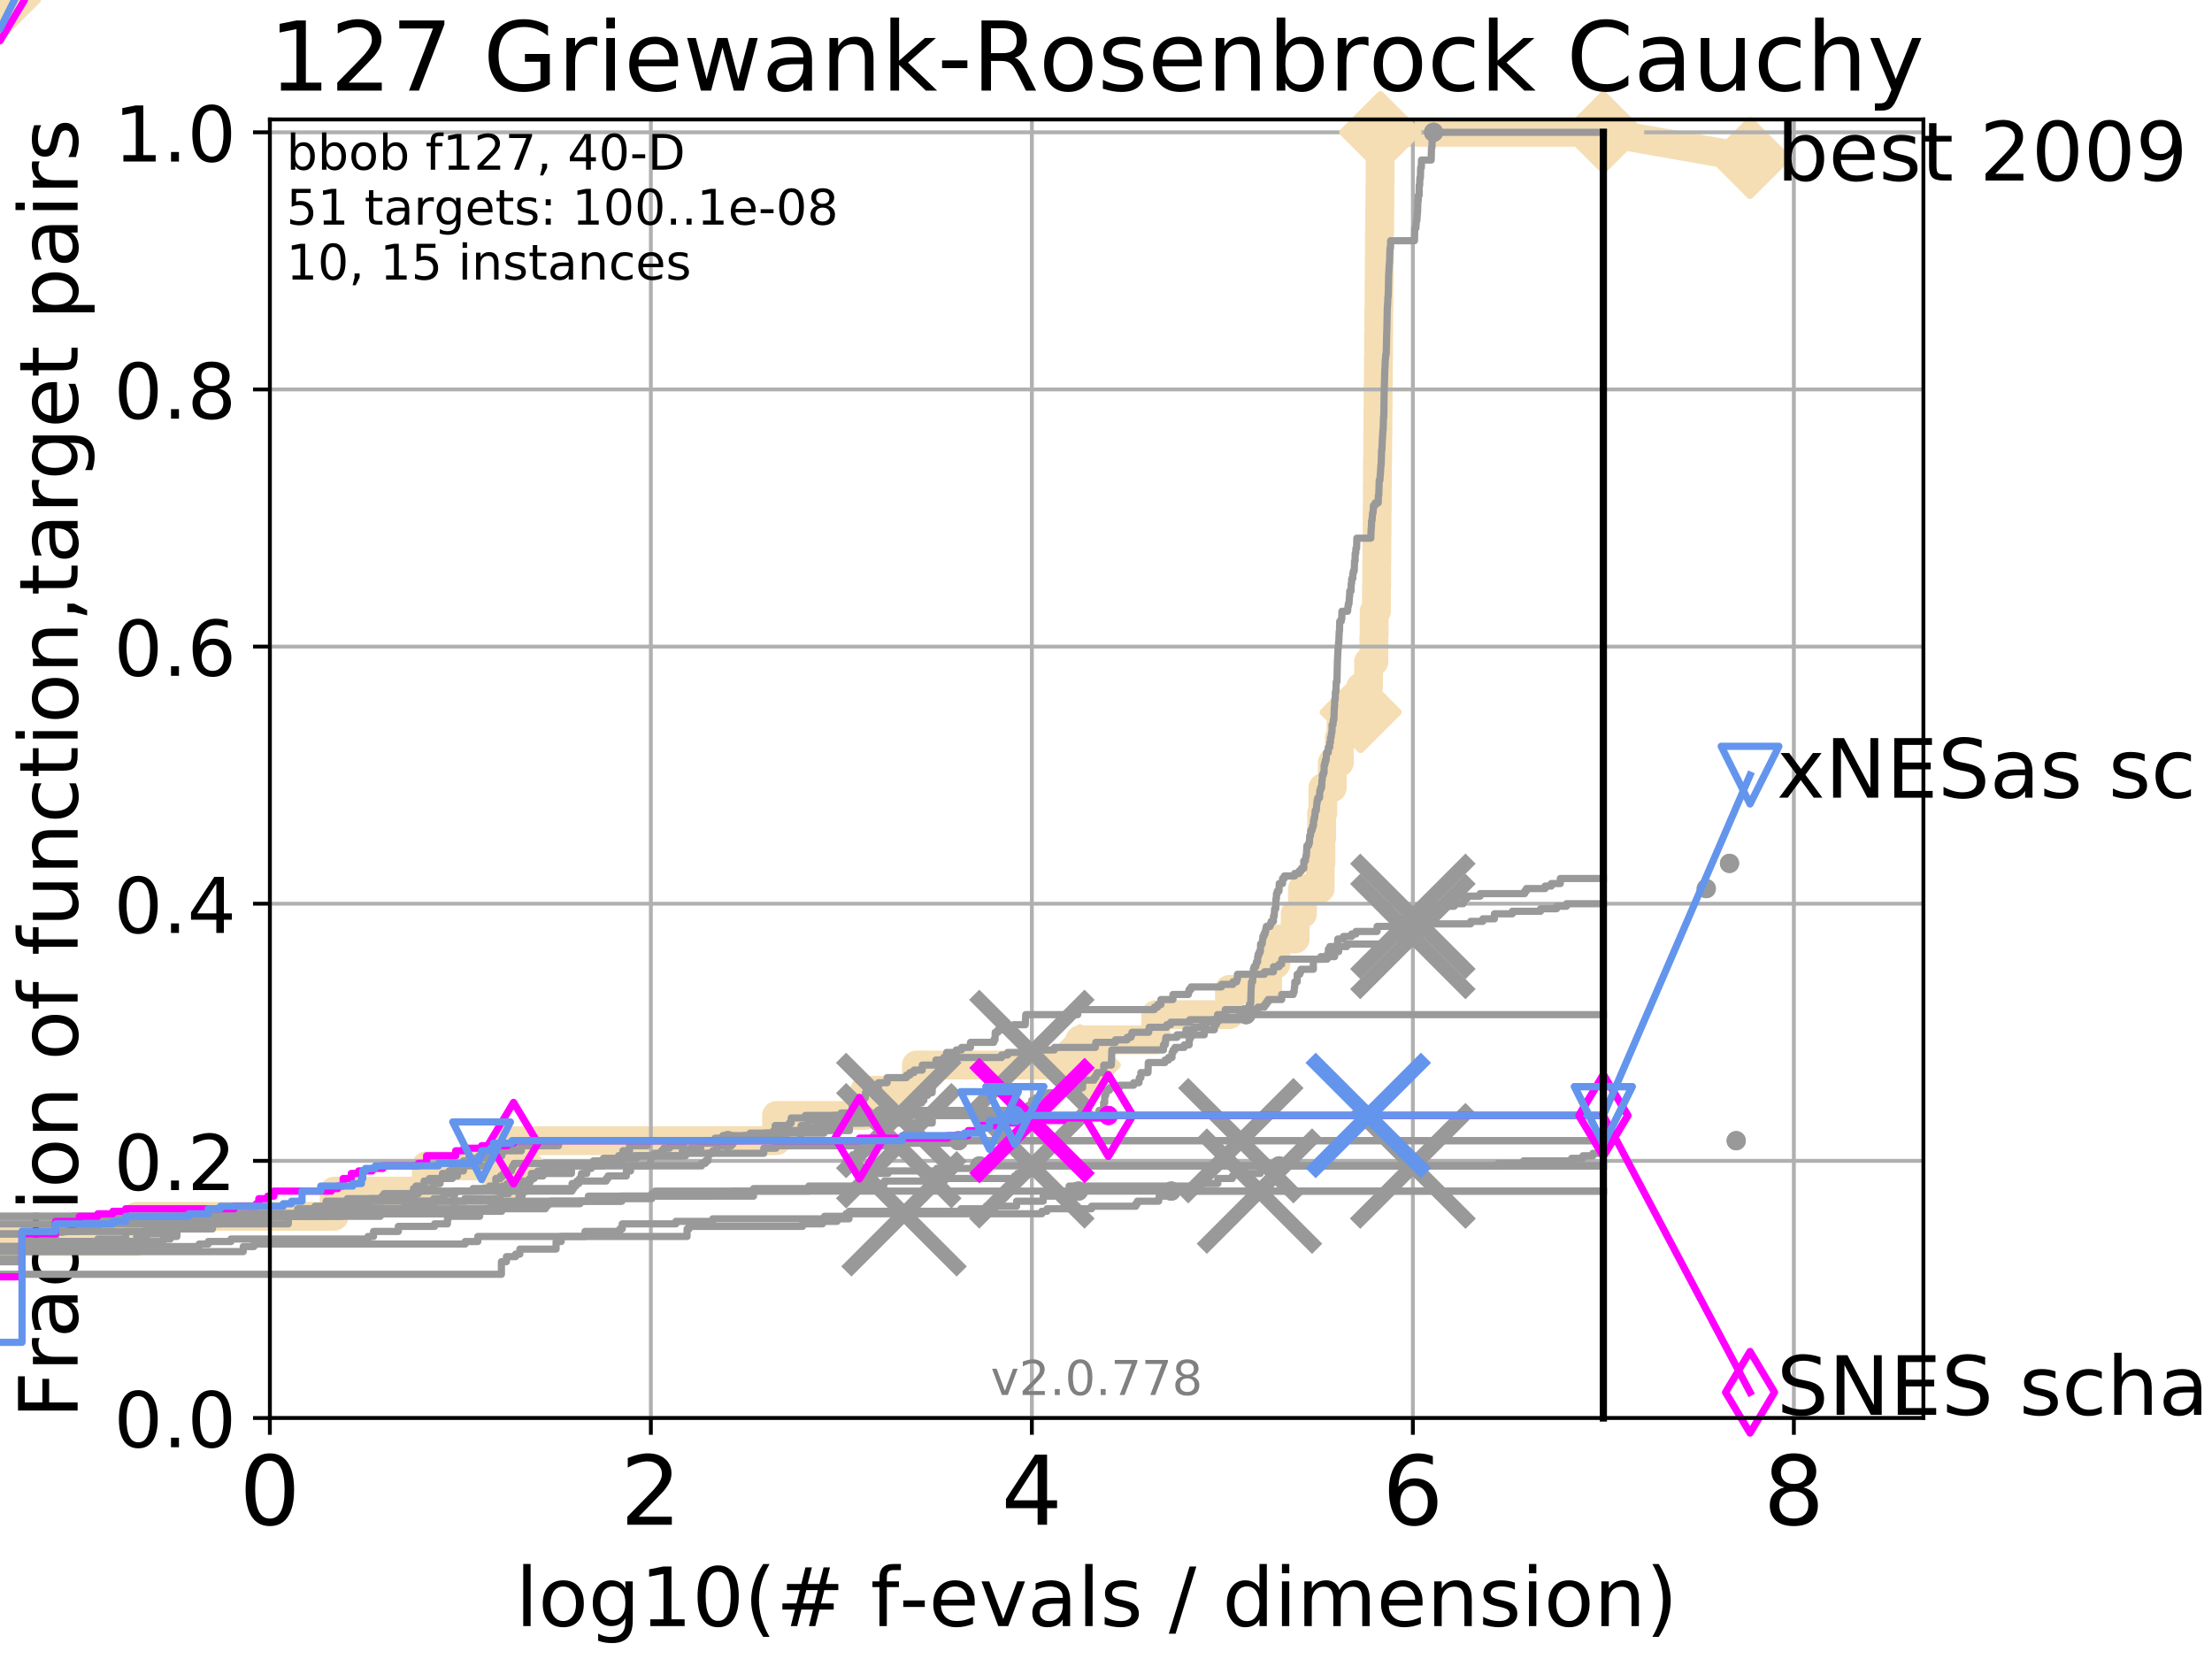 <?xml version="1.0" encoding="utf-8" standalone="no"?>
<!DOCTYPE svg PUBLIC "-//W3C//DTD SVG 1.1//EN"
  "http://www.w3.org/Graphics/SVG/1.1/DTD/svg11.dtd">
<!-- Created with matplotlib (http://matplotlib.org/) -->
<svg height="345pt" version="1.1" viewBox="0 0 460 345" width="460pt" xmlns="http://www.w3.org/2000/svg" xmlns:xlink="http://www.w3.org/1999/xlink">
 <defs>
  <style type="text/css">
*{stroke-linecap:butt;stroke-linejoin:round;}
  </style>
 </defs>
 <g id="figure_1">
  <g id="patch_1">
   <path d="M 0 345.6 
L 460.8 345.6 
L 460.8 0 
L 0 0 
z
" style="fill:#ffffff;"/>
  </g>
  <g id="axes_1">
   <g id="patch_2">
    <path d="M 56.12 294.88 
L 399.984 294.88 
L 399.984 24.84 
L 56.12 24.84 
z
" style="fill:#ffffff;"/>
   </g>
   <g id="line2d_1">
    <path d="M -1 258.183 
L 28.43 258.183 
L 28.43 252.94 
L 69.489 252.94 
L 69.489 247.698 
L 88.652 247.698 
L 88.652 242.455 
L 105.413 242.455 
L 105.413 237.213 
L 161.491 237.213 
L 161.491 231.97 
L 179.835 231.97 
L 179.835 226.728 
L 190.572 226.728 
L 190.572 221.485 
L 224.565 221.485 
L 224.565 216.243 
L 240.353 216.243 
L 240.353 211 
L 255.671 211 
L 255.671 205.758 
L 263.602 205.758 
L 263.602 200.515 
L 265.323 200.515 
L 265.323 195.273 
L 269.332 195.273 
L 269.332 190.03 
L 270.861 190.03 
L 270.861 184.788 
L 274.551 184.788 
L 274.551 179.546 
L 274.686 179.546 
L 274.686 174.303 
L 274.84 174.303 
L 274.84 169.061 
L 275.099 169.061 
L 275.099 163.818 
L 277.059 163.818 
L 277.059 158.576 
L 278.532 158.576 
L 278.532 153.333 
L 278.883 153.333 
L 278.883 148.091 
L 282.953 148.091 
L 282.953 142.848 
L 284.601 142.848 
L 284.601 137.606 
L 285.709 137.606 
L 285.709 132.363 
L 285.767 132.363 
L 285.767 127.121 
L 286.244 127.121 
L 286.244 121.878 
L 286.291 121.878 
L 286.291 116.636 
L 286.331 116.636 
L 286.331 111.393 
L 286.371 111.393 
L 286.371 106.151 
L 286.417 106.151 
L 286.417 100.908 
L 286.453 100.908 
L 286.453 95.666 
L 286.501 95.666 
L 286.501 90.423 
L 286.551 90.423 
L 286.551 85.181 
L 286.586 85.181 
L 286.586 79.938 
L 286.634 79.938 
L 286.634 74.696 
L 286.678 74.696 
L 286.678 69.453 
L 286.723 69.453 
L 286.723 64.211 
L 286.77 64.211 
L 286.77 58.969 
L 286.818 58.969 
L 286.818 53.726 
L 286.86 53.726 
L 286.86 48.484 
L 286.907 48.484 
L 286.907 43.241 
L 286.962 43.241 
L 286.962 37.999 
L 287.005 37.999 
L 287.005 32.756 
L 287.061 32.756 
L 287.061 27.514 
L 333.43 27.514 
" style="fill:none;stroke:#f5deb3;stroke-linecap:square;stroke-width:6;"/>
   </g>
   <g id="line2d_2">
    <path d="M 0 0 
" style="fill:none;stroke:#f5deb3;stroke-linecap:square;stroke-width:6;"/>
    <defs>
     <path d="M -0 7.778 
L 7.778 0 
L 0 -7.778 
L -7.778 -0 
z
" id="md510eea2c1" style="stroke:#f5deb3;stroke-linejoin:miter;stroke-width:1.5;"/>
    </defs>
    <g>
     <use style="fill:#f5deb3;stroke:#f5deb3;stroke-linejoin:miter;stroke-width:1.5;" x="0" xlink:href="#md510eea2c1" y="0"/>
    </g>
   </g>
   <g id="line2d_3">
    <path d="M 333.43 27.514 
L 363.934 32.861 
" style="fill:none;stroke:#f5deb3;stroke-linecap:square;stroke-width:6;"/>
    <g>
     <use style="fill:#f5deb3;stroke:#f5deb3;stroke-linejoin:miter;stroke-width:1.5;" x="333.43" xlink:href="#md510eea2c1" y="27.514"/>
     <use style="fill:#f5deb3;stroke:#f5deb3;stroke-linejoin:miter;stroke-width:1.5;" x="363.934" xlink:href="#md510eea2c1" y="32.861"/>
    </g>
   </g>
   <g id="matplotlib.axis_1">
    <g id="xtick_1">
     <g id="line2d_4">
      <path clip-path="url(#pb127ff76e7)" d="M 56.12 294.88 
L 56.12 24.84 
" style="fill:none;stroke:#b0b0b0;stroke-linecap:square;stroke-width:0.8;"/>
     </g>
     <g id="line2d_5">
      <defs>
       <path d="M 0 0 
L 0 3.5 
" id="me06f94547a" style="stroke:#000000;stroke-width:0.8;"/>
      </defs>
      <g>
       <use style="stroke:#000000;stroke-width:0.8;" x="56.12" xlink:href="#me06f94547a" y="294.88"/>
      </g>
     </g>
     <g id="text_1">
      <!-- 0 -->
      <defs>
       <path d="M 31.781 66.406 
Q 24.172 66.406 20.328 58.906 
Q 16.5 51.422 16.5 36.375 
Q 16.5 21.391 20.328 13.891 
Q 24.172 6.391 31.781 6.391 
Q 39.453 6.391 43.281 13.891 
Q 47.125 21.391 47.125 36.375 
Q 47.125 51.422 43.281 58.906 
Q 39.453 66.406 31.781 66.406 
z
M 31.781 74.219 
Q 44.047 74.219 50.516 64.516 
Q 56.984 54.828 56.984 36.375 
Q 56.984 17.969 50.516 8.266 
Q 44.047 -1.422 31.781 -1.422 
Q 19.531 -1.422 13.062 8.266 
Q 6.594 17.969 6.594 36.375 
Q 6.594 54.828 13.062 64.516 
Q 19.531 74.219 31.781 74.219 
z
" id="DejaVuSans-30"/>
      </defs>
      <g transform="translate(49.758 317.077)scale(0.2 -0.2)">
       <use xlink:href="#DejaVuSans-30"/>
      </g>
     </g>
    </g>
    <g id="xtick_2">
     <g id="line2d_6">
      <path clip-path="url(#pb127ff76e7)" d="M 135.351 294.88 
L 135.351 24.84 
" style="fill:none;stroke:#b0b0b0;stroke-linecap:square;stroke-width:0.8;"/>
     </g>
     <g id="line2d_7">
      <g>
       <use style="stroke:#000000;stroke-width:0.8;" x="135.351" xlink:href="#me06f94547a" y="294.88"/>
      </g>
     </g>
     <g id="text_2">
      <!-- 2 -->
      <defs>
       <path d="M 19.188 8.297 
L 53.609 8.297 
L 53.609 0 
L 7.328 0 
L 7.328 8.297 
Q 12.938 14.109 22.625 23.891 
Q 32.328 33.688 34.812 36.531 
Q 39.547 41.844 41.422 45.531 
Q 43.312 49.219 43.312 52.781 
Q 43.312 58.594 39.234 62.25 
Q 35.156 65.922 28.609 65.922 
Q 23.969 65.922 18.812 64.312 
Q 13.672 62.703 7.812 59.422 
L 7.812 69.391 
Q 13.766 71.781 18.938 73 
Q 24.125 74.219 28.422 74.219 
Q 39.75 74.219 46.484 68.547 
Q 53.219 62.891 53.219 53.422 
Q 53.219 48.922 51.531 44.891 
Q 49.859 40.875 45.406 35.406 
Q 44.188 33.984 37.641 27.219 
Q 31.109 20.453 19.188 8.297 
z
" id="DejaVuSans-32"/>
      </defs>
      <g transform="translate(128.989 317.077)scale(0.2 -0.2)">
       <use xlink:href="#DejaVuSans-32"/>
      </g>
     </g>
    </g>
    <g id="xtick_3">
     <g id="line2d_8">
      <path clip-path="url(#pb127ff76e7)" d="M 214.583 294.88 
L 214.583 24.84 
" style="fill:none;stroke:#b0b0b0;stroke-linecap:square;stroke-width:0.8;"/>
     </g>
     <g id="line2d_9">
      <g>
       <use style="stroke:#000000;stroke-width:0.8;" x="214.583" xlink:href="#me06f94547a" y="294.88"/>
      </g>
     </g>
     <g id="text_3">
      <!-- 4 -->
      <defs>
       <path d="M 37.797 64.312 
L 12.891 25.391 
L 37.797 25.391 
z
M 35.203 72.906 
L 47.609 72.906 
L 47.609 25.391 
L 58.016 25.391 
L 58.016 17.188 
L 47.609 17.188 
L 47.609 0 
L 37.797 0 
L 37.797 17.188 
L 4.891 17.188 
L 4.891 26.703 
z
" id="DejaVuSans-34"/>
      </defs>
      <g transform="translate(208.22 317.077)scale(0.2 -0.2)">
       <use xlink:href="#DejaVuSans-34"/>
      </g>
     </g>
    </g>
    <g id="xtick_4">
     <g id="line2d_10">
      <path clip-path="url(#pb127ff76e7)" d="M 293.814 294.88 
L 293.814 24.84 
" style="fill:none;stroke:#b0b0b0;stroke-linecap:square;stroke-width:0.8;"/>
     </g>
     <g id="line2d_11">
      <g>
       <use style="stroke:#000000;stroke-width:0.8;" x="293.814" xlink:href="#me06f94547a" y="294.88"/>
      </g>
     </g>
     <g id="text_4">
      <!-- 6 -->
      <defs>
       <path d="M 33.016 40.375 
Q 26.375 40.375 22.484 35.828 
Q 18.609 31.297 18.609 23.391 
Q 18.609 15.531 22.484 10.953 
Q 26.375 6.391 33.016 6.391 
Q 39.656 6.391 43.531 10.953 
Q 47.406 15.531 47.406 23.391 
Q 47.406 31.297 43.531 35.828 
Q 39.656 40.375 33.016 40.375 
z
M 52.594 71.297 
L 52.594 62.312 
Q 48.875 64.062 45.094 64.984 
Q 41.312 65.922 37.594 65.922 
Q 27.828 65.922 22.672 59.328 
Q 17.531 52.734 16.797 39.406 
Q 19.672 43.656 24.016 45.922 
Q 28.375 48.188 33.594 48.188 
Q 44.578 48.188 50.953 41.516 
Q 57.328 34.859 57.328 23.391 
Q 57.328 12.156 50.688 5.359 
Q 44.047 -1.422 33.016 -1.422 
Q 20.359 -1.422 13.672 8.266 
Q 6.984 17.969 6.984 36.375 
Q 6.984 53.656 15.188 63.938 
Q 23.391 74.219 37.203 74.219 
Q 40.922 74.219 44.703 73.484 
Q 48.484 72.75 52.594 71.297 
z
" id="DejaVuSans-36"/>
      </defs>
      <g transform="translate(287.452 317.077)scale(0.2 -0.2)">
       <use xlink:href="#DejaVuSans-36"/>
      </g>
     </g>
    </g>
    <g id="xtick_5">
     <g id="line2d_12">
      <path clip-path="url(#pb127ff76e7)" d="M 373.045 294.88 
L 373.045 24.84 
" style="fill:none;stroke:#b0b0b0;stroke-linecap:square;stroke-width:0.8;"/>
     </g>
     <g id="line2d_13">
      <g>
       <use style="stroke:#000000;stroke-width:0.8;" x="373.045" xlink:href="#me06f94547a" y="294.88"/>
      </g>
     </g>
     <g id="text_5">
      <!-- 8 -->
      <defs>
       <path d="M 31.781 34.625 
Q 24.75 34.625 20.719 30.859 
Q 16.703 27.094 16.703 20.516 
Q 16.703 13.922 20.719 10.156 
Q 24.75 6.391 31.781 6.391 
Q 38.812 6.391 42.859 10.172 
Q 46.922 13.969 46.922 20.516 
Q 46.922 27.094 42.891 30.859 
Q 38.875 34.625 31.781 34.625 
z
M 21.922 38.812 
Q 15.578 40.375 12.031 44.719 
Q 8.5 49.078 8.5 55.328 
Q 8.5 64.062 14.719 69.141 
Q 20.953 74.219 31.781 74.219 
Q 42.672 74.219 48.875 69.141 
Q 55.078 64.062 55.078 55.328 
Q 55.078 49.078 51.531 44.719 
Q 48 40.375 41.703 38.812 
Q 48.828 37.156 52.797 32.312 
Q 56.781 27.484 56.781 20.516 
Q 56.781 9.906 50.312 4.234 
Q 43.844 -1.422 31.781 -1.422 
Q 19.734 -1.422 13.25 4.234 
Q 6.781 9.906 6.781 20.516 
Q 6.781 27.484 10.781 32.312 
Q 14.797 37.156 21.922 38.812 
z
M 18.312 54.391 
Q 18.312 48.734 21.844 45.562 
Q 25.391 42.391 31.781 42.391 
Q 38.141 42.391 41.719 45.562 
Q 45.312 48.734 45.312 54.391 
Q 45.312 60.062 41.719 63.234 
Q 38.141 66.406 31.781 66.406 
Q 25.391 66.406 21.844 63.234 
Q 18.312 60.062 18.312 54.391 
z
" id="DejaVuSans-38"/>
      </defs>
      <g transform="translate(366.683 317.077)scale(0.2 -0.2)">
       <use xlink:href="#DejaVuSans-38"/>
      </g>
     </g>
    </g>
    <g id="text_6">
     <!-- log10(# f-evals / dimension) -->
     <defs>
      <path d="M 9.422 75.984 
L 18.406 75.984 
L 18.406 0 
L 9.422 0 
z
" id="DejaVuSans-6c"/>
      <path d="M 30.609 48.391 
Q 23.391 48.391 19.188 42.75 
Q 14.984 37.109 14.984 27.297 
Q 14.984 17.484 19.156 11.844 
Q 23.344 6.203 30.609 6.203 
Q 37.797 6.203 41.984 11.859 
Q 46.188 17.531 46.188 27.297 
Q 46.188 37.016 41.984 42.703 
Q 37.797 48.391 30.609 48.391 
z
M 30.609 56 
Q 42.328 56 49.016 48.375 
Q 55.719 40.766 55.719 27.297 
Q 55.719 13.875 49.016 6.219 
Q 42.328 -1.422 30.609 -1.422 
Q 18.844 -1.422 12.172 6.219 
Q 5.516 13.875 5.516 27.297 
Q 5.516 40.766 12.172 48.375 
Q 18.844 56 30.609 56 
z
" id="DejaVuSans-6f"/>
      <path d="M 45.406 27.984 
Q 45.406 37.75 41.375 43.109 
Q 37.359 48.484 30.078 48.484 
Q 22.859 48.484 18.828 43.109 
Q 14.797 37.75 14.797 27.984 
Q 14.797 18.266 18.828 12.891 
Q 22.859 7.516 30.078 7.516 
Q 37.359 7.516 41.375 12.891 
Q 45.406 18.266 45.406 27.984 
z
M 54.391 6.781 
Q 54.391 -7.172 48.188 -13.984 
Q 42 -20.797 29.203 -20.797 
Q 24.469 -20.797 20.266 -20.094 
Q 16.062 -19.391 12.109 -17.922 
L 12.109 -9.188 
Q 16.062 -11.328 19.922 -12.344 
Q 23.781 -13.375 27.781 -13.375 
Q 36.625 -13.375 41.016 -8.766 
Q 45.406 -4.156 45.406 5.172 
L 45.406 9.625 
Q 42.625 4.781 38.281 2.391 
Q 33.938 0 27.875 0 
Q 17.828 0 11.672 7.656 
Q 5.516 15.328 5.516 27.984 
Q 5.516 40.672 11.672 48.328 
Q 17.828 56 27.875 56 
Q 33.938 56 38.281 53.609 
Q 42.625 51.219 45.406 46.391 
L 45.406 54.688 
L 54.391 54.688 
z
" id="DejaVuSans-67"/>
      <path d="M 12.406 8.297 
L 28.516 8.297 
L 28.516 63.922 
L 10.984 60.406 
L 10.984 69.391 
L 28.422 72.906 
L 38.281 72.906 
L 38.281 8.297 
L 54.391 8.297 
L 54.391 0 
L 12.406 0 
z
" id="DejaVuSans-31"/>
      <path d="M 31 75.875 
Q 24.469 64.656 21.281 53.656 
Q 18.109 42.672 18.109 31.391 
Q 18.109 20.125 21.312 9.062 
Q 24.516 -2 31 -13.188 
L 23.188 -13.188 
Q 15.875 -1.703 12.234 9.375 
Q 8.594 20.453 8.594 31.391 
Q 8.594 42.281 12.203 53.312 
Q 15.828 64.359 23.188 75.875 
z
" id="DejaVuSans-28"/>
      <path d="M 51.125 44 
L 36.922 44 
L 32.812 27.688 
L 47.125 27.688 
z
M 43.797 71.781 
L 38.719 51.516 
L 52.984 51.516 
L 58.109 71.781 
L 65.922 71.781 
L 60.891 51.516 
L 76.125 51.516 
L 76.125 44 
L 58.984 44 
L 54.984 27.688 
L 70.516 27.688 
L 70.516 20.219 
L 53.078 20.219 
L 48 0 
L 40.188 0 
L 45.219 20.219 
L 30.906 20.219 
L 25.875 0 
L 18.016 0 
L 23.094 20.219 
L 7.719 20.219 
L 7.719 27.688 
L 24.906 27.688 
L 29 44 
L 13.281 44 
L 13.281 51.516 
L 30.906 51.516 
L 35.891 71.781 
z
" id="DejaVuSans-23"/>
      <path id="DejaVuSans-20"/>
      <path d="M 37.109 75.984 
L 37.109 68.5 
L 28.516 68.5 
Q 23.688 68.5 21.797 66.547 
Q 19.922 64.594 19.922 59.516 
L 19.922 54.688 
L 34.719 54.688 
L 34.719 47.703 
L 19.922 47.703 
L 19.922 0 
L 10.891 0 
L 10.891 47.703 
L 2.297 47.703 
L 2.297 54.688 
L 10.891 54.688 
L 10.891 58.5 
Q 10.891 67.625 15.141 71.797 
Q 19.391 75.984 28.609 75.984 
z
" id="DejaVuSans-66"/>
      <path d="M 4.891 31.391 
L 31.203 31.391 
L 31.203 23.391 
L 4.891 23.391 
z
" id="DejaVuSans-2d"/>
      <path d="M 56.203 29.594 
L 56.203 25.203 
L 14.891 25.203 
Q 15.484 15.922 20.484 11.062 
Q 25.484 6.203 34.422 6.203 
Q 39.594 6.203 44.453 7.469 
Q 49.312 8.734 54.109 11.281 
L 54.109 2.781 
Q 49.266 0.734 44.188 -0.344 
Q 39.109 -1.422 33.891 -1.422 
Q 20.797 -1.422 13.156 6.188 
Q 5.516 13.812 5.516 26.812 
Q 5.516 40.234 12.766 48.109 
Q 20.016 56 32.328 56 
Q 43.359 56 49.781 48.891 
Q 56.203 41.797 56.203 29.594 
z
M 47.219 32.234 
Q 47.125 39.594 43.094 43.984 
Q 39.062 48.391 32.422 48.391 
Q 24.906 48.391 20.391 44.141 
Q 15.875 39.891 15.188 32.172 
z
" id="DejaVuSans-65"/>
      <path d="M 2.984 54.688 
L 12.5 54.688 
L 29.594 8.797 
L 46.688 54.688 
L 56.203 54.688 
L 35.688 0 
L 23.484 0 
z
" id="DejaVuSans-76"/>
      <path d="M 34.281 27.484 
Q 23.391 27.484 19.188 25 
Q 14.984 22.516 14.984 16.5 
Q 14.984 11.719 18.141 8.906 
Q 21.297 6.109 26.703 6.109 
Q 34.188 6.109 38.703 11.406 
Q 43.219 16.703 43.219 25.484 
L 43.219 27.484 
z
M 52.203 31.203 
L 52.203 0 
L 43.219 0 
L 43.219 8.297 
Q 40.141 3.328 35.547 0.953 
Q 30.953 -1.422 24.312 -1.422 
Q 15.922 -1.422 10.953 3.297 
Q 6 8.016 6 15.922 
Q 6 25.141 12.172 29.828 
Q 18.359 34.516 30.609 34.516 
L 43.219 34.516 
L 43.219 35.406 
Q 43.219 41.609 39.141 45 
Q 35.062 48.391 27.688 48.391 
Q 23 48.391 18.547 47.266 
Q 14.109 46.141 10.016 43.891 
L 10.016 52.203 
Q 14.938 54.109 19.578 55.047 
Q 24.219 56 28.609 56 
Q 40.484 56 46.344 49.844 
Q 52.203 43.703 52.203 31.203 
z
" id="DejaVuSans-61"/>
      <path d="M 44.281 53.078 
L 44.281 44.578 
Q 40.484 46.531 36.375 47.5 
Q 32.281 48.484 27.875 48.484 
Q 21.188 48.484 17.844 46.438 
Q 14.5 44.391 14.5 40.281 
Q 14.5 37.156 16.891 35.375 
Q 19.281 33.594 26.516 31.984 
L 29.594 31.297 
Q 39.156 29.25 43.188 25.516 
Q 47.219 21.781 47.219 15.094 
Q 47.219 7.469 41.188 3.016 
Q 35.156 -1.422 24.609 -1.422 
Q 20.219 -1.422 15.453 -0.562 
Q 10.688 0.297 5.422 2 
L 5.422 11.281 
Q 10.406 8.688 15.234 7.391 
Q 20.062 6.109 24.812 6.109 
Q 31.156 6.109 34.562 8.281 
Q 37.984 10.453 37.984 14.406 
Q 37.984 18.062 35.516 20.016 
Q 33.062 21.969 24.703 23.781 
L 21.578 24.516 
Q 13.234 26.266 9.516 29.906 
Q 5.812 33.547 5.812 39.891 
Q 5.812 47.609 11.281 51.797 
Q 16.75 56 26.812 56 
Q 31.781 56 36.172 55.266 
Q 40.578 54.547 44.281 53.078 
z
" id="DejaVuSans-73"/>
      <path d="M 25.391 72.906 
L 33.688 72.906 
L 8.297 -9.281 
L 0 -9.281 
z
" id="DejaVuSans-2f"/>
      <path d="M 45.406 46.391 
L 45.406 75.984 
L 54.391 75.984 
L 54.391 0 
L 45.406 0 
L 45.406 8.203 
Q 42.578 3.328 38.25 0.953 
Q 33.938 -1.422 27.875 -1.422 
Q 17.969 -1.422 11.734 6.484 
Q 5.516 14.406 5.516 27.297 
Q 5.516 40.188 11.734 48.094 
Q 17.969 56 27.875 56 
Q 33.938 56 38.25 53.625 
Q 42.578 51.266 45.406 46.391 
z
M 14.797 27.297 
Q 14.797 17.391 18.875 11.75 
Q 22.953 6.109 30.078 6.109 
Q 37.203 6.109 41.297 11.75 
Q 45.406 17.391 45.406 27.297 
Q 45.406 37.203 41.297 42.844 
Q 37.203 48.484 30.078 48.484 
Q 22.953 48.484 18.875 42.844 
Q 14.797 37.203 14.797 27.297 
z
" id="DejaVuSans-64"/>
      <path d="M 9.422 54.688 
L 18.406 54.688 
L 18.406 0 
L 9.422 0 
z
M 9.422 75.984 
L 18.406 75.984 
L 18.406 64.594 
L 9.422 64.594 
z
" id="DejaVuSans-69"/>
      <path d="M 52 44.188 
Q 55.375 50.25 60.062 53.125 
Q 64.75 56 71.094 56 
Q 79.641 56 84.281 50.016 
Q 88.922 44.047 88.922 33.016 
L 88.922 0 
L 79.891 0 
L 79.891 32.719 
Q 79.891 40.578 77.094 44.375 
Q 74.312 48.188 68.609 48.188 
Q 61.625 48.188 57.562 43.547 
Q 53.516 38.922 53.516 30.906 
L 53.516 0 
L 44.484 0 
L 44.484 32.719 
Q 44.484 40.625 41.703 44.406 
Q 38.922 48.188 33.109 48.188 
Q 26.219 48.188 22.156 43.531 
Q 18.109 38.875 18.109 30.906 
L 18.109 0 
L 9.078 0 
L 9.078 54.688 
L 18.109 54.688 
L 18.109 46.188 
Q 21.188 51.219 25.484 53.609 
Q 29.781 56 35.688 56 
Q 41.656 56 45.828 52.969 
Q 50 49.953 52 44.188 
z
" id="DejaVuSans-6d"/>
      <path d="M 54.891 33.016 
L 54.891 0 
L 45.906 0 
L 45.906 32.719 
Q 45.906 40.484 42.875 44.328 
Q 39.844 48.188 33.797 48.188 
Q 26.516 48.188 22.312 43.547 
Q 18.109 38.922 18.109 30.906 
L 18.109 0 
L 9.078 0 
L 9.078 54.688 
L 18.109 54.688 
L 18.109 46.188 
Q 21.344 51.125 25.703 53.562 
Q 30.078 56 35.797 56 
Q 45.219 56 50.047 50.172 
Q 54.891 44.344 54.891 33.016 
z
" id="DejaVuSans-6e"/>
      <path d="M 8.016 75.875 
L 15.828 75.875 
Q 23.141 64.359 26.781 53.312 
Q 30.422 42.281 30.422 31.391 
Q 30.422 20.453 26.781 9.375 
Q 23.141 -1.703 15.828 -13.188 
L 8.016 -13.188 
Q 14.5 -2 17.703 9.062 
Q 20.906 20.125 20.906 31.391 
Q 20.906 42.672 17.703 53.656 
Q 14.5 64.656 8.016 75.875 
z
" id="DejaVuSans-29"/>
     </defs>
     <g transform="translate(107.211 338.154)scale(0.17 -0.17)">
      <use xlink:href="#DejaVuSans-6c"/>
      <use x="27.783" xlink:href="#DejaVuSans-6f"/>
      <use x="88.965" xlink:href="#DejaVuSans-67"/>
      <use x="152.441" xlink:href="#DejaVuSans-31"/>
      <use x="216.064" xlink:href="#DejaVuSans-30"/>
      <use x="279.688" xlink:href="#DejaVuSans-28"/>
      <use x="318.701" xlink:href="#DejaVuSans-23"/>
      <use x="402.49" xlink:href="#DejaVuSans-20"/>
      <use x="434.277" xlink:href="#DejaVuSans-66"/>
      <use x="469.404" xlink:href="#DejaVuSans-2d"/>
      <use x="505.488" xlink:href="#DejaVuSans-65"/>
      <use x="567.012" xlink:href="#DejaVuSans-76"/>
      <use x="626.191" xlink:href="#DejaVuSans-61"/>
      <use x="687.471" xlink:href="#DejaVuSans-6c"/>
      <use x="715.254" xlink:href="#DejaVuSans-73"/>
      <use x="767.354" xlink:href="#DejaVuSans-20"/>
      <use x="799.141" xlink:href="#DejaVuSans-2f"/>
      <use x="832.832" xlink:href="#DejaVuSans-20"/>
      <use x="864.619" xlink:href="#DejaVuSans-64"/>
      <use x="928.096" xlink:href="#DejaVuSans-69"/>
      <use x="955.879" xlink:href="#DejaVuSans-6d"/>
      <use x="1053.291" xlink:href="#DejaVuSans-65"/>
      <use x="1114.814" xlink:href="#DejaVuSans-6e"/>
      <use x="1178.193" xlink:href="#DejaVuSans-73"/>
      <use x="1230.293" xlink:href="#DejaVuSans-69"/>
      <use x="1258.076" xlink:href="#DejaVuSans-6f"/>
      <use x="1319.258" xlink:href="#DejaVuSans-6e"/>
      <use x="1382.637" xlink:href="#DejaVuSans-29"/>
     </g>
    </g>
   </g>
   <g id="matplotlib.axis_2">
    <g id="ytick_1">
     <g id="line2d_14">
      <path clip-path="url(#pb127ff76e7)" d="M 56.12 294.88 
L 399.984 294.88 
" style="fill:none;stroke:#b0b0b0;stroke-linecap:square;stroke-width:0.8;"/>
     </g>
     <g id="line2d_15">
      <defs>
       <path d="M 0 0 
L -3.5 0 
" id="m619ea891ab" style="stroke:#000000;stroke-width:0.8;"/>
      </defs>
      <g>
       <use style="stroke:#000000;stroke-width:0.8;" x="56.12" xlink:href="#m619ea891ab" y="294.88"/>
      </g>
     </g>
     <g id="text_7">
      <!-- 0.0 -->
      <defs>
       <path d="M 10.688 12.406 
L 21 12.406 
L 21 0 
L 10.688 0 
z
" id="DejaVuSans-2e"/>
      </defs>
      <g transform="translate(23.675 300.959)scale(0.16 -0.16)">
       <use xlink:href="#DejaVuSans-30"/>
       <use x="63.623" xlink:href="#DejaVuSans-2e"/>
       <use x="95.41" xlink:href="#DejaVuSans-30"/>
      </g>
     </g>
    </g>
    <g id="ytick_2">
     <g id="line2d_16">
      <path clip-path="url(#pb127ff76e7)" d="M 56.12 241.407 
L 399.984 241.407 
" style="fill:none;stroke:#b0b0b0;stroke-linecap:square;stroke-width:0.8;"/>
     </g>
     <g id="line2d_17">
      <g>
       <use style="stroke:#000000;stroke-width:0.8;" x="56.12" xlink:href="#m619ea891ab" y="241.407"/>
      </g>
     </g>
     <g id="text_8">
      <!-- 0.2 -->
      <g transform="translate(23.675 247.485)scale(0.16 -0.16)">
       <use xlink:href="#DejaVuSans-30"/>
       <use x="63.623" xlink:href="#DejaVuSans-2e"/>
       <use x="95.41" xlink:href="#DejaVuSans-32"/>
      </g>
     </g>
    </g>
    <g id="ytick_3">
     <g id="line2d_18">
      <path clip-path="url(#pb127ff76e7)" d="M 56.12 187.933 
L 399.984 187.933 
" style="fill:none;stroke:#b0b0b0;stroke-linecap:square;stroke-width:0.8;"/>
     </g>
     <g id="line2d_19">
      <g>
       <use style="stroke:#000000;stroke-width:0.8;" x="56.12" xlink:href="#m619ea891ab" y="187.933"/>
      </g>
     </g>
     <g id="text_9">
      <!-- 0.4 -->
      <g transform="translate(23.675 194.012)scale(0.16 -0.16)">
       <use xlink:href="#DejaVuSans-30"/>
       <use x="63.623" xlink:href="#DejaVuSans-2e"/>
       <use x="95.41" xlink:href="#DejaVuSans-34"/>
      </g>
     </g>
    </g>
    <g id="ytick_4">
     <g id="line2d_20">
      <path clip-path="url(#pb127ff76e7)" d="M 56.12 134.46 
L 399.984 134.46 
" style="fill:none;stroke:#b0b0b0;stroke-linecap:square;stroke-width:0.8;"/>
     </g>
     <g id="line2d_21">
      <g>
       <use style="stroke:#000000;stroke-width:0.8;" x="56.12" xlink:href="#m619ea891ab" y="134.46"/>
      </g>
     </g>
     <g id="text_10">
      <!-- 0.6 -->
      <g transform="translate(23.675 140.539)scale(0.16 -0.16)">
       <use xlink:href="#DejaVuSans-30"/>
       <use x="63.623" xlink:href="#DejaVuSans-2e"/>
       <use x="95.41" xlink:href="#DejaVuSans-36"/>
      </g>
     </g>
    </g>
    <g id="ytick_5">
     <g id="line2d_22">
      <path clip-path="url(#pb127ff76e7)" d="M 56.12 80.987 
L 399.984 80.987 
" style="fill:none;stroke:#b0b0b0;stroke-linecap:square;stroke-width:0.8;"/>
     </g>
     <g id="line2d_23">
      <g>
       <use style="stroke:#000000;stroke-width:0.8;" x="56.12" xlink:href="#m619ea891ab" y="80.987"/>
      </g>
     </g>
     <g id="text_11">
      <!-- 0.8 -->
      <g transform="translate(23.675 87.066)scale(0.16 -0.16)">
       <use xlink:href="#DejaVuSans-30"/>
       <use x="63.623" xlink:href="#DejaVuSans-2e"/>
       <use x="95.41" xlink:href="#DejaVuSans-38"/>
      </g>
     </g>
    </g>
    <g id="ytick_6">
     <g id="line2d_24">
      <path clip-path="url(#pb127ff76e7)" d="M 56.12 27.514 
L 399.984 27.514 
" style="fill:none;stroke:#b0b0b0;stroke-linecap:square;stroke-width:0.8;"/>
     </g>
     <g id="line2d_25">
      <g>
       <use style="stroke:#000000;stroke-width:0.8;" x="56.12" xlink:href="#m619ea891ab" y="27.514"/>
      </g>
     </g>
     <g id="text_12">
      <!-- 1.0 -->
      <g transform="translate(23.675 33.592)scale(0.16 -0.16)">
       <use xlink:href="#DejaVuSans-31"/>
       <use x="63.623" xlink:href="#DejaVuSans-2e"/>
       <use x="95.41" xlink:href="#DejaVuSans-30"/>
      </g>
     </g>
    </g>
    <g id="text_13">
     <!-- Fraction of function,target pairs -->
     <defs>
      <path d="M 9.812 72.906 
L 51.703 72.906 
L 51.703 64.594 
L 19.672 64.594 
L 19.672 43.109 
L 48.578 43.109 
L 48.578 34.812 
L 19.672 34.812 
L 19.672 0 
L 9.812 0 
z
" id="DejaVuSans-46"/>
      <path d="M 41.109 46.297 
Q 39.594 47.172 37.812 47.578 
Q 36.031 48 33.891 48 
Q 26.266 48 22.188 43.047 
Q 18.109 38.094 18.109 28.812 
L 18.109 0 
L 9.078 0 
L 9.078 54.688 
L 18.109 54.688 
L 18.109 46.188 
Q 20.953 51.172 25.484 53.578 
Q 30.031 56 36.531 56 
Q 37.453 56 38.578 55.875 
Q 39.703 55.766 41.062 55.516 
z
" id="DejaVuSans-72"/>
      <path d="M 48.781 52.594 
L 48.781 44.188 
Q 44.969 46.297 41.141 47.344 
Q 37.312 48.391 33.406 48.391 
Q 24.656 48.391 19.812 42.844 
Q 14.984 37.312 14.984 27.297 
Q 14.984 17.281 19.812 11.734 
Q 24.656 6.203 33.406 6.203 
Q 37.312 6.203 41.141 7.25 
Q 44.969 8.297 48.781 10.406 
L 48.781 2.094 
Q 45.016 0.344 40.984 -0.531 
Q 36.969 -1.422 32.422 -1.422 
Q 20.062 -1.422 12.781 6.344 
Q 5.516 14.109 5.516 27.297 
Q 5.516 40.672 12.859 48.328 
Q 20.219 56 33.016 56 
Q 37.156 56 41.109 55.141 
Q 45.062 54.297 48.781 52.594 
z
" id="DejaVuSans-63"/>
      <path d="M 18.312 70.219 
L 18.312 54.688 
L 36.812 54.688 
L 36.812 47.703 
L 18.312 47.703 
L 18.312 18.016 
Q 18.312 11.328 20.141 9.422 
Q 21.969 7.516 27.594 7.516 
L 36.812 7.516 
L 36.812 0 
L 27.594 0 
Q 17.188 0 13.234 3.875 
Q 9.281 7.766 9.281 18.016 
L 9.281 47.703 
L 2.688 47.703 
L 2.688 54.688 
L 9.281 54.688 
L 9.281 70.219 
z
" id="DejaVuSans-74"/>
      <path d="M 8.5 21.578 
L 8.5 54.688 
L 17.484 54.688 
L 17.484 21.922 
Q 17.484 14.156 20.5 10.266 
Q 23.531 6.391 29.594 6.391 
Q 36.859 6.391 41.078 11.031 
Q 45.312 15.672 45.312 23.688 
L 45.312 54.688 
L 54.297 54.688 
L 54.297 0 
L 45.312 0 
L 45.312 8.406 
Q 42.047 3.422 37.719 1 
Q 33.406 -1.422 27.688 -1.422 
Q 18.266 -1.422 13.375 4.438 
Q 8.5 10.297 8.5 21.578 
z
M 31.109 56 
z
" id="DejaVuSans-75"/>
      <path d="M 11.719 12.406 
L 22.016 12.406 
L 22.016 4 
L 14.016 -11.625 
L 7.719 -11.625 
L 11.719 4 
z
" id="DejaVuSans-2c"/>
      <path d="M 18.109 8.203 
L 18.109 -20.797 
L 9.078 -20.797 
L 9.078 54.688 
L 18.109 54.688 
L 18.109 46.391 
Q 20.953 51.266 25.266 53.625 
Q 29.594 56 35.594 56 
Q 45.562 56 51.781 48.094 
Q 58.016 40.188 58.016 27.297 
Q 58.016 14.406 51.781 6.484 
Q 45.562 -1.422 35.594 -1.422 
Q 29.594 -1.422 25.266 0.953 
Q 20.953 3.328 18.109 8.203 
z
M 48.688 27.297 
Q 48.688 37.203 44.609 42.844 
Q 40.531 48.484 33.406 48.484 
Q 26.266 48.484 22.188 42.844 
Q 18.109 37.203 18.109 27.297 
Q 18.109 17.391 22.188 11.75 
Q 26.266 6.109 33.406 6.109 
Q 40.531 6.109 44.609 11.75 
Q 48.688 17.391 48.688 27.297 
z
" id="DejaVuSans-70"/>
     </defs>
     <g transform="translate(16.14 294.999)rotate(-90)scale(0.17 -0.17)">
      <use xlink:href="#DejaVuSans-46"/>
      <use x="57.41" xlink:href="#DejaVuSans-72"/>
      <use x="98.523" xlink:href="#DejaVuSans-61"/>
      <use x="159.803" xlink:href="#DejaVuSans-63"/>
      <use x="214.783" xlink:href="#DejaVuSans-74"/>
      <use x="253.992" xlink:href="#DejaVuSans-69"/>
      <use x="281.775" xlink:href="#DejaVuSans-6f"/>
      <use x="342.957" xlink:href="#DejaVuSans-6e"/>
      <use x="406.336" xlink:href="#DejaVuSans-20"/>
      <use x="438.123" xlink:href="#DejaVuSans-6f"/>
      <use x="499.305" xlink:href="#DejaVuSans-66"/>
      <use x="534.51" xlink:href="#DejaVuSans-20"/>
      <use x="566.297" xlink:href="#DejaVuSans-66"/>
      <use x="601.502" xlink:href="#DejaVuSans-75"/>
      <use x="664.881" xlink:href="#DejaVuSans-6e"/>
      <use x="728.26" xlink:href="#DejaVuSans-63"/>
      <use x="783.24" xlink:href="#DejaVuSans-74"/>
      <use x="822.449" xlink:href="#DejaVuSans-69"/>
      <use x="850.232" xlink:href="#DejaVuSans-6f"/>
      <use x="911.414" xlink:href="#DejaVuSans-6e"/>
      <use x="974.793" xlink:href="#DejaVuSans-2c"/>
      <use x="1006.58" xlink:href="#DejaVuSans-74"/>
      <use x="1045.789" xlink:href="#DejaVuSans-61"/>
      <use x="1107.068" xlink:href="#DejaVuSans-72"/>
      <use x="1148.166" xlink:href="#DejaVuSans-67"/>
      <use x="1211.643" xlink:href="#DejaVuSans-65"/>
      <use x="1273.166" xlink:href="#DejaVuSans-74"/>
      <use x="1312.375" xlink:href="#DejaVuSans-20"/>
      <use x="1344.162" xlink:href="#DejaVuSans-70"/>
      <use x="1407.639" xlink:href="#DejaVuSans-61"/>
      <use x="1468.918" xlink:href="#DejaVuSans-69"/>
      <use x="1496.701" xlink:href="#DejaVuSans-72"/>
      <use x="1537.814" xlink:href="#DejaVuSans-73"/>
     </g>
    </g>
   </g>
   <g id="line2d_26">
    <defs>
     <path d="M 0 1.5 
C 0.398 1.5 0.779 1.342 1.061 1.061 
C 1.342 0.779 1.5 0.398 1.5 0 
C 1.5 -0.398 1.342 -0.779 1.061 -1.061 
C 0.779 -1.342 0.398 -1.5 0 -1.5 
C -0.398 -1.5 -0.779 -1.342 -1.061 -1.061 
C -1.342 -0.779 -1.5 -0.398 -1.5 0 
C -1.5 0.398 -1.342 0.779 -1.061 1.061 
C -0.779 1.342 -0.398 1.5 0 1.5 
z
" id="m1d70d7568d" style="stroke:#f5deb3;"/>
    </defs>
    <g>
     <use style="fill:#f5deb3;stroke:#f5deb3;" x="287.061" xlink:href="#m1d70d7568d" y="27.514"/>
     <use style="fill:#f5deb3;stroke:#f5deb3;" x="287.061" xlink:href="#m1d70d7568d" y="27.514"/>
    </g>
   </g>
   <g id="line2d_27">
    <g>
     <use style="fill:#f5deb3;stroke:#f5deb3;stroke-linejoin:miter;stroke-width:1.5;" x="105.413" xlink:href="#md510eea2c1" y="242.455"/>
     <use style="fill:#f5deb3;stroke:#f5deb3;stroke-linejoin:miter;stroke-width:1.5;" x="224.565" xlink:href="#md510eea2c1" y="221.485"/>
     <use style="fill:#f5deb3;stroke:#f5deb3;stroke-linejoin:miter;stroke-width:1.5;" x="282.953" xlink:href="#md510eea2c1" y="148.091"/>
     <use style="fill:#f5deb3;stroke:#f5deb3;stroke-linejoin:miter;stroke-width:1.5;" x="287.061" xlink:href="#md510eea2c1" y="27.514"/>
     <use style="fill:#f5deb3;stroke:#f5deb3;stroke-linejoin:miter;stroke-width:1.5;" x="287.061" xlink:href="#md510eea2c1" y="27.514"/>
     <use style="fill:#f5deb3;stroke:#f5deb3;stroke-linejoin:miter;stroke-width:1.5;" x="333.43" xlink:href="#md510eea2c1" y="27.514"/>
    </g>
   </g>
   <g id="line2d_28">
    <defs>
     <path d="M 0 1.5 
C 0.398 1.5 0.779 1.342 1.061 1.061 
C 1.342 0.779 1.5 0.398 1.5 0 
C 1.5 -0.398 1.342 -0.779 1.061 -1.061 
C 0.779 -1.342 0.398 -1.5 0 -1.5 
C -0.398 -1.5 -0.779 -1.342 -1.061 -1.061 
C -1.342 -0.779 -1.5 -0.398 -1.5 0 
C -1.5 0.398 -1.342 0.779 -1.061 1.061 
C -0.779 1.342 -0.398 1.5 0 1.5 
z
" id="m77ae1a8f4b" style="stroke:#999999;"/>
    </defs>
    <g>
     <use style="fill:#999999;stroke:#999999;" x="151.357" xlink:href="#m77ae1a8f4b" y="237.213"/>
     <use style="fill:#999999;stroke:#999999;" x="151.357" xlink:href="#m77ae1a8f4b" y="237.213"/>
    </g>
   </g>
   <g id="line2d_29">
    <path d="M -1 259.231 
L 4.579 259.231 
L 4.579 258.707 
L 11.555 258.707 
L 11.555 258.183 
L 28.43 258.183 
L 28.43 257.134 
L 30.456 257.134 
L 30.456 256.61 
L 36.783 256.61 
L 36.783 255.037 
L 38.058 255.037 
L 38.058 253.989 
L 41.398 253.989 
L 41.398 252.94 
L 46.599 252.94 
L 46.599 252.416 
L 93.971 252.416 
L 93.971 251.367 
L 94.441 251.367 
L 94.441 248.746 
L 94.487 248.746 
L 94.487 248.222 
L 94.671 248.222 
L 94.671 247.698 
L 98.363 247.698 
L 98.363 247.173 
L 101.799 247.173 
L 101.799 246.649 
L 103.108 246.649 
L 103.108 245.076 
L 104.089 245.076 
L 104.089 244.552 
L 104.687 244.552 
L 104.687 244.028 
L 105.777 244.028 
L 105.777 243.504 
L 106.389 243.504 
L 106.389 242.979 
L 106.597 242.979 
L 106.597 242.455 
L 106.891 242.455 
L 106.891 241.931 
L 123.417 241.931 
L 123.417 241.407 
L 129.349 241.407 
L 129.349 240.882 
L 132.341 240.882 
L 132.341 240.358 
L 141.895 240.358 
L 141.895 239.31 
L 143.545 239.31 
L 143.545 238.785 
L 145.713 238.785 
L 145.713 237.737 
L 151.357 237.737 
L 151.357 237.213 
L 333.43 237.213 
" style="fill:none;stroke:#999999;stroke-linecap:square;stroke-width:1.5;"/>
   </g>
   <g id="line2d_30"/>
   <g id="line2d_31">
    <path d="M 0 0 
" style="fill:none;stroke:#999999;stroke-linecap:square;stroke-width:1.5;"/>
   </g>
   <g id="line2d_32">
    <path clip-path="url(#pb127ff76e7)" d="M 258.037 237.213 
" style="fill:none;stroke:#999999;stroke-linecap:square;stroke-width:1.5;"/>
    <defs>
     <path d="M -12 12 
L 12 -12 
M -12 -12 
L 12 12 
" id="mad590d78a3" style="stroke:#999999;stroke-width:3;"/>
    </defs>
    <g clip-path="url(#pb127ff76e7)">
     <use style="fill:#999999;stroke:#999999;stroke-width:3;" x="258.037" xlink:href="#mad590d78a3" y="237.213"/>
    </g>
   </g>
   <g id="line2d_33">
    <g>
     <use style="fill:#999999;stroke:#999999;" x="354.826" xlink:href="#m77ae1a8f4b" y="184.788"/>
     <use style="fill:#999999;stroke:#999999;" x="354.826" xlink:href="#m77ae1a8f4b" y="184.788"/>
    </g>
   </g>
   <g id="line2d_34">
    <path d="M -1 256.61 
L 11.555 256.61 
L 11.555 256.086 
L 16.504 256.086 
L 16.504 255.561 
L 20.343 255.561 
L 20.343 254.513 
L 23.48 254.513 
L 23.48 253.989 
L 26.132 253.989 
L 26.132 253.464 
L 32.269 253.464 
L 32.269 252.94 
L 51.735 252.94 
L 51.735 252.416 
L 75.861 252.416 
L 75.861 251.367 
L 102.009 251.367 
L 102.009 250.843 
L 107.27 250.843 
L 107.27 250.319 
L 107.726 250.319 
L 107.726 249.795 
L 107.896 249.795 
L 107.939 248.746 
L 108.582 248.746 
L 108.582 248.222 
L 108.745 248.222 
L 108.745 247.698 
L 109.592 247.698 
L 109.592 247.173 
L 119.294 247.173 
L 119.294 246.649 
L 119.747 246.649 
L 119.747 246.125 
L 119.969 246.125 
L 119.969 245.601 
L 120.508 245.601 
L 120.508 245.076 
L 120.811 245.076 
L 120.921 244.028 
L 122.019 244.028 
L 122.057 242.979 
L 122.964 242.979 
L 122.964 242.455 
L 135.174 242.455 
L 135.174 241.931 
L 135.304 241.931 
L 135.326 240.882 
L 135.437 240.882 
L 135.437 240.358 
L 136.088 240.358 
L 136.088 239.834 
L 137.549 239.834 
L 137.549 239.31 
L 138.001 239.31 
L 138.001 238.785 
L 139.235 238.785 
L 139.235 238.261 
L 142.189 238.261 
L 142.189 237.213 
L 152.149 237.213 
L 152.149 236.689 
L 155.032 236.689 
L 155.032 236.164 
L 160.071 236.164 
L 160.071 235.64 
L 161.2 235.64 
L 161.2 234.067 
L 164.123 234.067 
L 164.123 233.543 
L 164.532 233.543 
L 164.532 232.495 
L 167.476 232.495 
L 167.476 231.97 
L 187.88 231.97 
L 187.981 230.398 
L 190.778 230.398 
L 190.778 229.349 
L 191.678 229.349 
L 191.678 228.825 
L 192.124 228.825 
L 192.124 227.776 
L 192.93 227.776 
L 192.93 227.252 
L 193.836 227.252 
L 193.947 225.155 
L 194.434 225.155 
L 194.434 224.107 
L 195.332 224.107 
L 195.378 222.534 
L 195.726 222.534 
L 195.726 221.485 
L 196.027 221.485 
L 196.027 220.961 
L 196.258 220.961 
L 196.258 219.913 
L 196.733 219.913 
L 196.733 219.388 
L 196.864 219.388 
L 196.864 218.864 
L 198.862 218.864 
L 198.862 218.34 
L 199.968 218.34 
L 199.968 217.816 
L 201.812 217.816 
L 201.814 216.767 
L 206.656 216.767 
L 206.656 216.243 
L 206.918 216.243 
L 206.97 214.67 
L 207.531 214.67 
L 207.531 214.146 
L 210.809 214.146 
L 210.809 213.097 
L 213.205 213.097 
L 213.313 211 
L 224.129 211 
L 224.129 209.952 
L 240.08 209.952 
L 240.08 209.428 
L 240.75 209.428 
L 240.75 208.903 
L 241.418 208.903 
L 241.418 207.855 
L 243.923 207.855 
L 243.923 206.806 
L 247.127 206.806 
L 247.127 206.282 
L 247.292 206.282 
L 247.292 205.758 
L 247.699 205.758 
L 247.699 205.234 
L 254.018 205.234 
L 254.018 204.709 
L 256.396 204.709 
L 256.396 204.185 
L 257.149 204.185 
L 257.149 203.661 
L 257.335 203.661 
L 257.335 202.612 
L 262.951 202.612 
L 262.951 202.088 
L 264.832 202.088 
L 264.832 201.04 
L 265.978 201.04 
L 265.978 200.515 
L 266.523 200.515 
L 266.575 199.467 
L 275.994 199.467 
L 275.994 198.943 
L 277.549 198.943 
L 277.549 197.894 
L 278.385 197.894 
L 278.385 196.846 
L 280.063 196.846 
L 280.063 196.321 
L 288.956 196.321 
L 288.956 195.273 
L 293.78 195.273 
L 293.78 194.749 
L 294.488 194.749 
L 294.488 194.224 
L 294.634 194.224 
L 294.736 193.176 
L 296.743 193.176 
L 296.743 192.652 
L 297.027 192.652 
L 297.027 192.127 
L 305.828 192.127 
L 305.828 191.603 
L 308.361 191.603 
L 308.361 191.079 
L 310.779 191.079 
L 310.779 190.03 
L 314.507 190.03 
L 314.507 189.506 
L 320.369 189.506 
L 320.369 188.982 
L 323.7 188.982 
L 323.7 188.458 
L 325.773 188.458 
L 325.773 187.933 
L 333.43 187.933 
L 333.43 187.933 
" style="fill:none;stroke:#999999;stroke-linecap:square;stroke-width:1.5;"/>
   </g>
   <g id="line2d_35"/>
   <g id="line2d_36">
    <path d="M 0 0 
" style="fill:none;stroke:#999999;stroke-linecap:square;stroke-width:1.5;"/>
   </g>
   <g id="line2d_37">
    <path clip-path="url(#pb127ff76e7)" d="M 293.814 194.749 
" style="fill:none;stroke:#999999;stroke-linecap:square;stroke-width:1.5;"/>
    <g clip-path="url(#pb127ff76e7)">
     <use style="fill:#999999;stroke:#999999;stroke-width:3;" x="293.814" xlink:href="#mad590d78a3" y="194.749"/>
    </g>
   </g>
   <g id="line2d_38">
    <g>
     <use style="fill:#999999;stroke:#999999;" x="183.305" xlink:href="#m77ae1a8f4b" y="231.97"/>
     <use style="fill:#999999;stroke:#999999;" x="183.305" xlink:href="#m77ae1a8f4b" y="231.97"/>
    </g>
   </g>
   <g id="line2d_39">
    <path d="M -1 262.377 
L 4.579 262.377 
L 4.579 258.183 
L 20.343 258.183 
L 20.343 257.658 
L 26.132 257.658 
L 26.132 256.086 
L 30.456 256.086 
L 30.456 255.561 
L 32.269 255.561 
L 32.269 255.037 
L 35.406 255.037 
L 35.406 252.94 
L 44.194 252.94 
L 44.194 252.416 
L 72.559 252.416 
L 72.559 251.367 
L 84.402 251.367 
L 84.402 250.843 
L 85.913 250.843 
L 85.913 249.795 
L 96.657 249.795 
L 96.657 249.27 
L 103.983 249.27 
L 103.983 248.746 
L 104.062 248.746 
L 104.062 248.222 
L 105.777 248.222 
L 105.777 247.698 
L 118.963 247.698 
L 118.963 246.125 
L 120.375 246.125 
L 120.375 245.601 
L 126.068 245.601 
L 126.068 245.076 
L 126.448 245.076 
L 126.448 244.552 
L 130.252 244.552 
L 130.252 243.504 
L 131.126 243.504 
L 131.126 242.455 
L 145.908 242.455 
L 145.908 241.931 
L 146.688 241.931 
L 146.688 241.407 
L 147.229 241.407 
L 147.229 240.882 
L 147.277 240.882 
L 147.277 239.834 
L 148.222 239.834 
L 148.222 239.31 
L 149.004 239.31 
L 149.004 238.785 
L 149.159 238.785 
L 149.159 238.261 
L 150.908 238.261 
L 150.908 237.737 
L 151.406 237.737 
L 151.406 237.213 
L 166.497 237.213 
L 166.497 235.116 
L 168.764 235.116 
L 168.764 234.592 
L 169.649 234.592 
L 169.649 234.067 
L 173.971 234.067 
L 173.971 233.543 
L 179.581 233.543 
L 179.581 233.019 
L 183.305 233.019 
L 183.305 231.97 
L 333.43 231.97 
" style="fill:none;stroke:#999999;stroke-linecap:square;stroke-width:1.5;"/>
   </g>
   <g id="line2d_40"/>
   <g id="line2d_41">
    <path d="M 0 0 
" style="fill:none;stroke:#999999;stroke-linecap:square;stroke-width:1.5;"/>
   </g>
   <g id="line2d_42">
    <path clip-path="url(#pb127ff76e7)" d="M 186.893 231.97 
" style="fill:none;stroke:#999999;stroke-linecap:square;stroke-width:1.5;"/>
    <g clip-path="url(#pb127ff76e7)">
     <use style="fill:#999999;stroke:#999999;stroke-width:3;" x="186.893" xlink:href="#mad590d78a3" y="231.97"/>
    </g>
   </g>
   <g id="line2d_43">
    <g>
     <use style="fill:#999999;stroke:#999999;" x="243.573" xlink:href="#m77ae1a8f4b" y="247.698"/>
     <use style="fill:#999999;stroke:#999999;" x="243.573" xlink:href="#m77ae1a8f4b" y="247.698"/>
    </g>
   </g>
   <g id="line2d_44">
    <path d="M -1 264.998 
L 104.273 264.998 
L 104.273 262.377 
L 105.315 262.377 
L 105.315 261.328 
L 107.226 261.328 
L 107.226 260.804 
L 108.107 260.804 
L 108.107 259.755 
L 115.64 259.755 
L 115.64 258.183 
L 116.714 258.183 
L 116.714 257.134 
L 121.661 257.134 
L 121.661 256.086 
L 128.892 256.086 
L 128.892 255.561 
L 129.398 255.561 
L 129.398 254.513 
L 140.556 254.513 
L 140.556 253.989 
L 148.212 253.989 
L 148.212 253.464 
L 171.467 253.464 
L 171.467 252.94 
L 175.934 252.94 
L 175.934 252.416 
L 216.654 252.416 
L 216.654 251.892 
L 217.737 251.892 
L 217.737 251.367 
L 226.998 251.367 
L 226.998 250.843 
L 236.197 250.843 
L 236.197 250.319 
L 236.525 250.319 
L 236.525 249.795 
L 240.95 249.795 
L 240.95 249.27 
L 241.06 249.27 
L 241.06 248.746 
L 242.973 248.746 
L 242.973 248.222 
L 243.573 248.222 
L 243.573 247.698 
L 333.43 247.698 
" style="fill:none;stroke:#999999;stroke-linecap:square;stroke-width:1.5;"/>
   </g>
   <g id="line2d_45"/>
   <g id="line2d_46">
    <path d="M 0 0 
" style="fill:none;stroke:#999999;stroke-linecap:square;stroke-width:1.5;"/>
   </g>
   <g id="line2d_47">
    <path clip-path="url(#pb127ff76e7)" d="M 188 252.416 
" style="fill:none;stroke:#999999;stroke-linecap:square;stroke-width:1.5;"/>
    <g clip-path="url(#pb127ff76e7)">
     <use style="fill:#999999;stroke:#999999;stroke-width:3;" x="188" xlink:href="#mad590d78a3" y="252.416"/>
    </g>
   </g>
   <g id="line2d_48">
    <g>
     <use style="fill:#999999;stroke:#999999;" x="298.12" xlink:href="#m77ae1a8f4b" y="27.514"/>
     <use style="fill:#999999;stroke:#999999;" x="298.12" xlink:href="#m77ae1a8f4b" y="27.514"/>
    </g>
   </g>
   <g id="line2d_49">
    <path d="M -1 252.94 
L 67.829 252.94 
L 67.829 251.892 
L 68.259 251.892 
L 68.259 251.367 
L 72.056 251.367 
L 72.056 250.319 
L 76.399 250.319 
L 76.399 249.795 
L 79.645 249.795 
L 79.645 249.27 
L 84.319 249.27 
L 84.319 248.746 
L 86.215 248.746 
L 86.215 248.222 
L 86.585 248.222 
L 86.585 247.698 
L 87.442 247.698 
L 87.442 247.173 
L 90.203 247.173 
L 90.262 246.125 
L 91.516 246.125 
L 91.516 245.076 
L 92.004 245.076 
L 92.004 244.028 
L 93.389 244.028 
L 93.389 243.504 
L 94.018 243.504 
L 94.018 242.979 
L 95.256 242.979 
L 95.256 242.455 
L 101.494 242.455 
L 101.494 241.931 
L 101.708 241.931 
L 101.708 241.407 
L 102.217 241.407 
L 102.217 240.358 
L 103.983 240.358 
L 103.983 239.834 
L 104.507 239.834 
L 104.507 238.785 
L 106.846 238.785 
L 106.846 237.737 
L 108.825 237.737 
L 108.825 237.213 
L 154.71 237.213 
L 154.71 236.164 
L 159.026 236.164 
L 159.026 235.64 
L 160.873 235.64 
L 160.873 235.116 
L 171.261 235.116 
L 171.261 234.592 
L 172.11 234.592 
L 172.11 233.543 
L 174.177 233.543 
L 174.177 233.019 
L 178.86 233.019 
L 178.86 231.97 
L 185.389 231.97 
L 185.389 231.446 
L 187.474 231.446 
L 187.474 230.922 
L 212.869 230.922 
L 212.869 230.398 
L 213.857 230.398 
L 213.857 229.873 
L 214.559 229.873 
L 214.559 228.825 
L 215.453 228.825 
L 215.453 228.301 
L 216.616 228.301 
L 216.616 227.776 
L 217.983 227.776 
L 217.983 227.252 
L 222.229 227.252 
L 222.229 226.728 
L 224.276 226.728 
L 224.276 226.204 
L 225.134 226.204 
L 225.134 224.631 
L 227.502 224.631 
L 227.502 224.107 
L 227.879 224.107 
L 227.879 223.582 
L 228.144 223.582 
L 228.144 223.058 
L 229.532 223.058 
L 229.532 221.485 
L 231.115 221.485 
L 231.218 218.34 
L 241.942 218.34 
L 241.942 217.291 
L 242.289 217.291 
L 242.371 216.243 
L 242.454 216.243 
L 242.454 215.719 
L 244.775 215.719 
L 244.775 215.194 
L 246.613 215.194 
L 246.613 214.146 
L 248.302 214.146 
L 248.302 213.622 
L 250.069 213.622 
L 250.069 213.097 
L 250.696 213.097 
L 250.696 212.573 
L 252.324 212.573 
L 252.324 212.049 
L 257.754 212.049 
L 257.754 211.525 
L 259.142 211.525 
L 259.142 211 
L 259.365 211 
L 259.365 210.476 
L 259.717 210.476 
L 259.804 208.903 
L 260.089 208.903 
L 260.191 205.234 
L 260.218 205.234 
L 260.257 204.185 
L 260.492 204.185 
L 260.549 202.612 
L 260.636 202.612 
L 260.636 201.564 
L 260.79 201.564 
L 260.79 201.04 
L 261.147 201.04 
L 261.147 200.515 
L 261.295 200.515 
L 261.295 199.991 
L 261.532 199.991 
L 261.54 198.943 
L 261.66 198.943 
L 261.66 198.418 
L 261.88 198.418 
L 261.88 197.894 
L 262.112 197.894 
L 262.146 196.321 
L 262.477 196.321 
L 262.571 195.273 
L 262.619 195.273 
L 262.619 194.749 
L 262.843 194.749 
L 262.843 194.224 
L 263.081 194.224 
L 263.081 193.7 
L 263.214 193.7 
L 263.214 193.176 
L 263.343 193.176 
L 263.343 192.652 
L 264.122 192.652 
L 264.122 192.127 
L 264.361 192.127 
L 264.361 191.603 
L 264.82 191.603 
L 264.82 190.555 
L 264.974 190.555 
L 265.066 188.982 
L 265.302 188.982 
L 265.341 186.885 
L 265.445 186.885 
L 265.445 185.836 
L 265.624 185.836 
L 265.624 185.312 
L 265.975 185.312 
L 266.024 183.739 
L 266.715 183.739 
L 266.715 182.691 
L 267.082 182.691 
L 267.082 182.167 
L 269.238 182.167 
L 269.238 181.642 
L 270.16 181.642 
L 270.16 181.118 
L 270.63 181.118 
L 270.63 180.594 
L 271.132 180.594 
L 271.132 179.021 
L 271.464 179.021 
L 271.575 177.973 
L 271.668 177.973 
L 271.777 175.876 
L 272.118 175.876 
L 272.118 175.352 
L 272.296 175.352 
L 272.363 173.779 
L 272.532 173.779 
L 272.564 172.73 
L 272.835 172.73 
L 272.835 172.206 
L 272.992 172.206 
L 272.992 171.682 
L 273.15 171.682 
L 273.15 170.633 
L 273.267 170.633 
L 273.267 170.109 
L 273.395 170.109 
L 273.459 169.061 
L 273.511 169.061 
L 273.511 168.536 
L 273.737 168.536 
L 273.843 166.964 
L 273.906 166.964 
L 273.906 166.439 
L 274.042 166.439 
L 274.042 165.915 
L 274.406 165.915 
L 274.474 164.342 
L 274.626 164.342 
L 274.626 163.818 
L 274.836 163.818 
L 274.906 162.245 
L 274.976 162.245 
L 274.976 161.197 
L 275.183 161.197 
L 275.183 160.673 
L 275.356 160.673 
L 275.356 159.1 
L 275.5 159.1 
L 275.5 158.576 
L 275.63 158.576 
L 275.63 158.051 
L 275.788 158.051 
L 275.864 156.479 
L 276.227 156.479 
L 276.227 155.43 
L 276.521 155.43 
L 276.521 154.382 
L 276.685 154.382 
L 276.685 153.333 
L 276.811 153.333 
L 276.921 152.285 
L 276.996 152.285 
L 277.021 150.712 
L 277.206 150.712 
L 277.273 149.663 
L 277.396 149.663 
L 277.48 147.042 
L 277.53 147.042 
L 277.564 145.469 
L 277.666 145.469 
L 277.7 143.897 
L 277.818 143.897 
L 277.877 141.8 
L 278.023 141.8 
L 278.133 137.081 
L 278.153 137.081 
L 278.245 134.984 
L 278.282 134.984 
L 278.39 133.412 
L 278.413 133.412 
L 278.5 131.315 
L 278.553 131.315 
L 278.606 129.218 
L 278.916 129.218 
L 278.916 128.693 
L 279.037 128.693 
L 279.06 127.121 
L 280.237 127.121 
L 280.321 126.072 
L 280.391 126.072 
L 280.391 125.548 
L 280.534 125.548 
L 280.63 123.975 
L 280.683 123.975 
L 280.683 122.927 
L 280.946 122.927 
L 280.997 121.354 
L 281.069 121.354 
L 281.106 120.306 
L 281.321 120.306 
L 281.321 119.257 
L 281.441 119.257 
L 281.441 118.733 
L 281.618 118.733 
L 281.694 116.636 
L 281.8 116.636 
L 281.82 115.063 
L 281.937 115.063 
L 281.979 114.015 
L 282.114 114.015 
L 282.165 111.918 
L 285.064 111.918 
L 285.148 109.821 
L 285.194 109.821 
L 285.227 108.248 
L 285.331 108.248 
L 285.426 106.675 
L 285.534 106.675 
L 285.618 105.102 
L 285.984 105.102 
L 285.984 104.578 
L 286.61 104.578 
L 286.646 103.005 
L 286.725 103.005 
L 286.82 99.86 
L 286.96 99.86 
L 287.067 98.287 
L 287.082 98.287 
L 287.165 96.714 
L 287.217 96.714 
L 287.311 93.569 
L 287.382 93.569 
L 287.481 90.948 
L 287.507 90.948 
L 287.586 89.375 
L 287.637 89.375 
L 287.709 86.754 
L 287.764 86.754 
L 287.861 80.463 
L 287.886 80.463 
L 287.978 76.793 
L 288 76.793 
L 288.089 74.696 
L 288.118 74.696 
L 288.187 73.647 
L 288.271 73.647 
L 288.378 68.929 
L 288.395 68.929 
L 288.503 63.687 
L 288.54 63.687 
L 288.636 61.59 
L 288.692 61.59 
L 288.786 56.872 
L 288.808 56.872 
L 288.918 54.775 
L 288.96 54.775 
L 289.058 51.629 
L 289.154 51.629 
L 289.194 50.056 
L 294.155 50.056 
L 294.208 47.435 
L 294.449 47.435 
L 294.548 45.862 
L 294.654 45.862 
L 294.746 44.29 
L 294.782 44.29 
L 294.881 41.668 
L 294.946 41.668 
L 294.946 40.62 
L 295.12 40.62 
L 295.127 38.523 
L 295.232 38.523 
L 295.276 36.95 
L 295.38 36.95 
L 295.432 34.853 
L 295.585 34.853 
L 295.603 33.28 
L 297.626 33.28 
L 297.686 30.659 
L 297.789 30.659 
L 297.821 29.086 
L 298.038 29.086 
L 298.12 27.514 
L 333.43 27.514 
L 333.43 27.514 
" style="fill:none;stroke:#999999;stroke-linecap:square;stroke-width:1.5;"/>
   </g>
   <g id="line2d_50"/>
   <g id="line2d_51">
    <path d="M 0 0 
" style="fill:none;stroke:#999999;stroke-linecap:square;stroke-width:1.5;"/>
   </g>
   <g id="line2d_52">
    <g>
     <use style="fill:#999999;stroke:#999999;" x="203.722" xlink:href="#m77ae1a8f4b" y="242.455"/>
     <use style="fill:#999999;stroke:#999999;" x="203.722" xlink:href="#m77ae1a8f4b" y="242.455"/>
    </g>
   </g>
   <g id="line2d_53">
    <path d="M -1 254.513 
L 45.834 254.513 
L 45.834 252.94 
L 61.909 252.94 
L 61.909 251.367 
L 65.501 251.367 
L 65.501 250.843 
L 70.45 250.843 
L 70.45 250.319 
L 71.885 250.319 
L 71.885 249.795 
L 129.067 249.795 
L 129.067 248.746 
L 147.697 248.746 
L 147.697 248.222 
L 152.429 248.222 
L 152.429 247.698 
L 168.203 247.698 
L 168.203 246.649 
L 179.232 246.649 
L 179.232 245.601 
L 180.068 245.601 
L 180.068 244.028 
L 184.677 244.028 
L 184.677 243.504 
L 194.806 243.504 
L 194.806 242.979 
L 203.722 242.979 
L 203.722 242.455 
L 333.43 242.455 
" style="fill:none;stroke:#999999;stroke-linecap:square;stroke-width:1.5;"/>
   </g>
   <g id="line2d_54"/>
   <g id="line2d_55">
    <path d="M 0 0 
" style="fill:none;stroke:#999999;stroke-linecap:square;stroke-width:1.5;"/>
   </g>
   <g id="line2d_56">
    <path clip-path="url(#pb127ff76e7)" d="M 214.583 242.455 
" style="fill:none;stroke:#999999;stroke-linecap:square;stroke-width:1.5;"/>
    <g clip-path="url(#pb127ff76e7)">
     <use style="fill:#999999;stroke:#999999;stroke-width:3;" x="214.583" xlink:href="#mad590d78a3" y="242.455"/>
    </g>
   </g>
   <g id="line2d_57">
    <g>
     <use style="fill:#999999;stroke:#999999;" x="224.281" xlink:href="#m77ae1a8f4b" y="247.698"/>
     <use style="fill:#999999;stroke:#999999;" x="224.281" xlink:href="#m77ae1a8f4b" y="247.698"/>
    </g>
   </g>
   <g id="line2d_58">
    <path d="M -1 260.28 
L 50.587 260.28 
L 50.587 259.231 
L 52.81 259.231 
L 52.81 258.707 
L 96.738 258.707 
L 96.738 258.183 
L 99.367 258.183 
L 99.367 257.134 
L 142.88 257.134 
L 142.88 255.561 
L 143.292 255.561 
L 143.292 255.037 
L 166.894 255.037 
L 166.894 254.513 
L 171.024 254.513 
L 171.024 253.989 
L 174.079 253.989 
L 174.079 253.464 
L 176.551 253.464 
L 176.551 252.94 
L 176.602 252.94 
L 176.602 251.892 
L 199.835 251.892 
L 199.835 251.367 
L 205.089 251.367 
L 205.089 250.843 
L 211.403 250.843 
L 211.403 249.795 
L 216.931 249.795 
L 216.931 248.746 
L 221.77 248.746 
L 221.77 248.222 
L 224.281 248.222 
L 224.281 247.698 
L 333.43 247.698 
" style="fill:none;stroke:#999999;stroke-linecap:square;stroke-width:1.5;"/>
   </g>
   <g id="line2d_59"/>
   <g id="line2d_60">
    <path d="M 0 0 
" style="fill:none;stroke:#999999;stroke-linecap:square;stroke-width:1.5;"/>
   </g>
   <g id="line2d_61">
    <path clip-path="url(#pb127ff76e7)" d="M 261.913 247.698 
" style="fill:none;stroke:#999999;stroke-linecap:square;stroke-width:1.5;"/>
    <g clip-path="url(#pb127ff76e7)">
     <use style="fill:#999999;stroke:#999999;stroke-width:3;" x="261.913" xlink:href="#mad590d78a3" y="247.698"/>
    </g>
   </g>
   <g id="line2d_62">
    <g>
     <use style="fill:#999999;stroke:#999999;" x="199.323" xlink:href="#m77ae1a8f4b" y="237.213"/>
     <use style="fill:#999999;stroke:#999999;" x="199.323" xlink:href="#m77ae1a8f4b" y="237.213"/>
    </g>
   </g>
   <g id="line2d_63">
    <path d="M -1 256.61 
L 4.579 256.61 
L 4.579 256.086 
L 30.456 256.086 
L 30.456 255.561 
L 44.194 255.561 
L 44.194 254.513 
L 59.959 254.513 
L 59.959 252.94 
L 71.002 252.94 
L 71.002 252.416 
L 80.5 252.416 
L 80.5 251.892 
L 84.066 251.892 
L 84.066 250.843 
L 90.203 250.843 
L 90.203 249.27 
L 92.216 249.27 
L 92.216 248.746 
L 92.426 248.746 
L 92.426 248.222 
L 94.394 248.222 
L 94.394 247.698 
L 103.136 247.698 
L 103.136 247.173 
L 105.091 247.173 
L 105.091 246.649 
L 107.96 246.649 
L 107.96 246.125 
L 108.044 246.125 
L 108.044 245.601 
L 110.381 245.601 
L 110.381 245.076 
L 111.082 245.076 
L 111.082 244.552 
L 112.92 244.552 
L 112.92 244.028 
L 118.839 244.028 
L 118.839 242.455 
L 125.475 242.455 
L 125.475 241.931 
L 128.741 241.931 
L 128.741 240.358 
L 142.583 240.358 
L 142.583 239.834 
L 158.832 239.834 
L 158.832 238.785 
L 161.35 238.785 
L 161.35 238.261 
L 187.379 238.261 
L 187.379 237.737 
L 199.323 237.737 
L 199.323 237.213 
L 333.43 237.213 
" style="fill:none;stroke:#999999;stroke-linecap:square;stroke-width:1.5;"/>
   </g>
   <g id="line2d_64"/>
   <g id="line2d_65">
    <path d="M 0 0 
" style="fill:none;stroke:#999999;stroke-linecap:square;stroke-width:1.5;"/>
   </g>
   <g id="line2d_66">
    <path clip-path="url(#pb127ff76e7)" d="M 186.901 238.261 
" style="fill:none;stroke:#999999;stroke-linecap:square;stroke-width:1.5;"/>
    <g clip-path="url(#pb127ff76e7)">
     <use style="fill:#999999;stroke:#999999;stroke-width:3;" x="186.901" xlink:href="#mad590d78a3" y="238.261"/>
    </g>
   </g>
   <g id="line2d_67">
    <g>
     <use style="fill:#999999;stroke:#999999;" x="259.123" xlink:href="#m77ae1a8f4b" y="211"/>
     <use style="fill:#999999;stroke:#999999;" x="259.123" xlink:href="#m77ae1a8f4b" y="211"/>
    </g>
   </g>
   <g id="line2d_68">
    <path d="M -1 252.94 
L 52.281 252.94 
L 52.281 252.416 
L 68.046 252.416 
L 68.046 250.319 
L 76.92 250.319 
L 76.92 249.27 
L 79.425 249.27 
L 79.425 248.746 
L 79.863 248.746 
L 79.863 248.222 
L 85.989 248.222 
L 85.989 247.173 
L 86.511 247.173 
L 86.511 246.649 
L 88.124 246.649 
L 88.124 246.125 
L 88.191 246.125 
L 88.191 245.601 
L 89.289 245.601 
L 89.289 245.076 
L 94.066 245.076 
L 94.066 244.552 
L 95.123 244.552 
L 95.123 243.504 
L 96.369 243.504 
L 96.369 241.407 
L 97.415 241.407 
L 97.415 240.882 
L 100.48 240.882 
L 100.48 240.358 
L 104.351 240.358 
L 104.351 239.31 
L 108.418 239.31 
L 108.418 238.785 
L 108.46 238.785 
L 108.46 238.261 
L 116.159 238.261 
L 116.159 237.737 
L 116.212 237.737 
L 116.212 237.213 
L 148.716 237.213 
L 148.716 236.689 
L 162.668 236.689 
L 162.668 235.64 
L 163.872 235.64 
L 163.872 235.116 
L 166.605 235.116 
L 166.605 234.067 
L 167.987 234.067 
L 167.987 233.019 
L 171.364 233.019 
L 171.364 232.495 
L 173.377 232.495 
L 173.377 231.97 
L 174.914 231.97 
L 174.914 231.446 
L 177.061 231.446 
L 177.061 230.922 
L 177.208 230.922 
L 177.208 229.873 
L 179.527 229.873 
L 179.527 229.349 
L 179.566 229.349 
L 179.566 228.301 
L 179.95 228.301 
L 179.95 227.252 
L 182.12 227.252 
L 182.12 226.728 
L 182.666 226.728 
L 182.666 225.155 
L 184.485 225.155 
L 184.485 224.107 
L 188.51 224.107 
L 188.51 223.582 
L 189.207 223.582 
L 189.207 223.058 
L 190.065 223.058 
L 190.065 222.534 
L 191.781 222.534 
L 191.781 221.485 
L 194.641 221.485 
L 194.641 220.437 
L 197.808 220.437 
L 197.808 219.913 
L 208.289 219.913 
L 208.289 219.388 
L 209.556 219.388 
L 209.556 218.864 
L 216.286 218.864 
L 216.286 218.34 
L 219.278 218.34 
L 219.278 217.816 
L 227.785 217.816 
L 227.785 217.291 
L 227.878 217.291 
L 227.878 216.767 
L 231.967 216.767 
L 231.967 216.243 
L 234.409 216.243 
L 234.409 215.719 
L 235.196 215.719 
L 235.196 215.194 
L 235.412 215.194 
L 235.412 214.67 
L 238.876 214.67 
L 238.876 214.146 
L 238.986 214.146 
L 238.986 213.622 
L 242.628 213.622 
L 242.628 213.097 
L 243.456 213.097 
L 243.456 212.573 
L 247.428 212.573 
L 247.428 212.049 
L 253.663 212.049 
L 253.663 211.525 
L 259.123 211.525 
L 259.123 211 
L 333.43 211 
" style="fill:none;stroke:#999999;stroke-linecap:square;stroke-width:1.5;"/>
   </g>
   <g id="line2d_69"/>
   <g id="line2d_70">
    <path d="M 0 0 
" style="fill:none;stroke:#999999;stroke-linecap:square;stroke-width:1.5;"/>
   </g>
   <g id="line2d_71">
    <path clip-path="url(#pb127ff76e7)" d="M 214.583 218.864 
" style="fill:none;stroke:#999999;stroke-linecap:square;stroke-width:1.5;"/>
    <g clip-path="url(#pb127ff76e7)">
     <use style="fill:#999999;stroke:#999999;stroke-width:3;" x="214.583" xlink:href="#mad590d78a3" y="218.864"/>
    </g>
   </g>
   <g id="line2d_72">
    <g>
     <use style="fill:#999999;stroke:#999999;" x="361.055" xlink:href="#m77ae1a8f4b" y="237.213"/>
     <use style="fill:#999999;stroke:#999999;" x="361.055" xlink:href="#m77ae1a8f4b" y="237.213"/>
    </g>
   </g>
   <g id="line2d_73">
    <path d="M -1 259.231 
L 41.398 259.231 
L 41.398 258.707 
L 43.312 258.707 
L 43.312 258.183 
L 48.034 258.183 
L 48.034 257.658 
L 76.53 257.658 
L 76.53 257.134 
L 77.674 257.134 
L 77.674 256.086 
L 82.837 256.086 
L 82.837 255.037 
L 90.38 255.037 
L 90.38 254.513 
L 93.04 254.513 
L 93.04 253.464 
L 93.241 253.464 
L 93.241 252.94 
L 99.746 252.94 
L 99.746 251.892 
L 100.771 251.892 
L 100.771 251.367 
L 104.325 251.367 
L 104.325 250.843 
L 105.24 250.843 
L 105.24 250.319 
L 120.63 250.319 
L 120.63 249.795 
L 122.361 249.795 
L 122.361 248.746 
L 156.702 248.746 
L 156.702 247.173 
L 178.191 247.173 
L 178.191 246.649 
L 182.695 246.649 
L 182.695 246.125 
L 183.933 246.125 
L 183.933 245.601 
L 196.446 245.601 
L 196.446 245.076 
L 210.988 245.076 
L 210.988 244.552 
L 211.579 244.552 
L 211.579 244.028 
L 214.635 244.028 
L 214.635 243.504 
L 214.828 243.504 
L 214.828 242.455 
L 311.599 242.455 
L 311.599 241.931 
L 316.835 241.931 
L 316.835 241.407 
L 326.824 241.407 
L 326.824 240.882 
L 329.18 240.882 
L 329.18 240.358 
L 331.253 240.358 
L 331.253 239.834 
L 333.43 239.834 
" style="fill:none;stroke:#999999;stroke-linecap:square;stroke-width:1.5;"/>
   </g>
   <g id="line2d_74"/>
   <g id="line2d_75">
    <path d="M 0 0 
" style="fill:none;stroke:#999999;stroke-linecap:square;stroke-width:1.5;"/>
   </g>
   <g id="line2d_76">
    <path clip-path="url(#pb127ff76e7)" d="M 293.814 242.455 
" style="fill:none;stroke:#999999;stroke-linecap:square;stroke-width:1.5;"/>
    <g clip-path="url(#pb127ff76e7)">
     <use style="fill:#999999;stroke:#999999;stroke-width:3;" x="293.814" xlink:href="#mad590d78a3" y="242.455"/>
    </g>
   </g>
   <g id="line2d_77">
    <g>
     <use style="fill:#999999;stroke:#999999;" x="266.006" xlink:href="#m77ae1a8f4b" y="242.455"/>
     <use style="fill:#999999;stroke:#999999;" x="266.006" xlink:href="#m77ae1a8f4b" y="242.455"/>
    </g>
   </g>
   <g id="line2d_78">
    <path d="M -1 259.231 
L 4.579 259.231 
L 4.579 258.707 
L 11.555 258.707 
L 11.555 258.183 
L 33.909 258.183 
L 33.909 257.658 
L 35.406 257.658 
L 35.406 257.134 
L 36.783 257.134 
L 36.783 255.561 
L 38.058 255.561 
L 38.058 255.037 
L 42.382 255.037 
L 42.382 254.513 
L 43.312 254.513 
L 43.312 253.464 
L 56.12 253.464 
L 56.12 252.94 
L 79.089 252.94 
L 79.089 252.416 
L 99.227 252.416 
L 99.227 251.892 
L 104.351 251.892 
L 104.351 251.367 
L 113.404 251.367 
L 113.404 250.843 
L 113.83 250.843 
L 113.83 250.319 
L 114.435 250.319 
L 114.435 249.795 
L 129.331 249.795 
L 129.331 249.27 
L 135.552 249.27 
L 135.552 248.222 
L 136.228 248.222 
L 136.228 247.698 
L 222.335 247.698 
L 222.335 246.649 
L 249.18 246.649 
L 249.18 246.125 
L 253.255 246.125 
L 253.255 245.076 
L 256.27 245.076 
L 256.27 244.552 
L 256.626 244.552 
L 256.626 244.028 
L 262.08 244.028 
L 262.08 242.979 
L 266.006 242.979 
L 266.006 242.455 
L 333.43 242.455 
" style="fill:none;stroke:#999999;stroke-linecap:square;stroke-width:1.5;"/>
   </g>
   <g id="line2d_79"/>
   <g id="line2d_80">
    <path d="M 0 0 
" style="fill:none;stroke:#999999;stroke-linecap:square;stroke-width:1.5;"/>
   </g>
   <g id="line2d_81">
    <path clip-path="url(#pb127ff76e7)" d="M 293.814 242.455 
" style="fill:none;stroke:#999999;stroke-linecap:square;stroke-width:1.5;"/>
    <g clip-path="url(#pb127ff76e7)">
     <use style="fill:#999999;stroke:#999999;stroke-width:3;" x="293.814" xlink:href="#mad590d78a3" y="242.455"/>
    </g>
   </g>
   <g id="line2d_82">
    <g>
     <use style="fill:#999999;stroke:#999999;" x="359.665" xlink:href="#m77ae1a8f4b" y="179.546"/>
     <use style="fill:#999999;stroke:#999999;" x="359.665" xlink:href="#m77ae1a8f4b" y="179.546"/>
    </g>
   </g>
   <g id="line2d_83">
    <path d="M -1 261.852 
L 4.579 261.852 
L 4.579 258.183 
L 11.555 258.183 
L 11.555 256.086 
L 16.504 256.086 
L 16.504 255.037 
L 20.343 255.037 
L 20.343 254.513 
L 23.48 254.513 
L 23.48 253.989 
L 26.132 253.989 
L 26.132 253.464 
L 40.355 253.464 
L 40.355 252.94 
L 64.473 252.94 
L 64.473 252.416 
L 66.704 252.416 
L 66.704 251.367 
L 67.388 251.367 
L 67.388 250.843 
L 67.829 250.843 
L 67.829 249.795 
L 72.225 249.795 
L 72.225 249.27 
L 81.805 249.27 
L 81.805 248.746 
L 83.81 248.746 
L 83.81 248.222 
L 87.019 248.222 
L 87.019 247.698 
L 100.283 247.698 
L 100.283 247.173 
L 104.377 247.173 
L 104.377 246.649 
L 105.462 246.649 
L 105.462 246.125 
L 110.103 246.125 
L 110.103 245.076 
L 110.509 245.076 
L 110.509 244.028 
L 111.841 244.028 
L 111.841 243.504 
L 113.015 243.504 
L 113.015 242.979 
L 117.618 242.979 
L 117.618 242.455 
L 124.282 242.455 
L 124.282 241.407 
L 125.483 241.407 
L 125.483 240.882 
L 128.634 240.882 
L 128.634 240.358 
L 129.543 240.358 
L 129.543 239.31 
L 130.916 239.31 
L 130.916 238.261 
L 134.559 238.261 
L 134.559 237.213 
L 150.304 237.213 
L 150.304 236.164 
L 155.999 236.164 
L 155.999 235.64 
L 171.369 235.64 
L 171.369 235.116 
L 176.645 235.116 
L 176.645 233.543 
L 193.865 233.543 
L 193.865 231.97 
L 228.549 231.97 
L 228.549 230.922 
L 229.501 230.922 
L 229.501 229.349 
L 229.72 229.349 
L 229.72 227.776 
L 229.953 227.776 
L 229.953 227.252 
L 230.071 227.252 
L 230.071 226.728 
L 230.693 226.728 
L 230.693 226.204 
L 232.79 226.204 
L 232.79 225.679 
L 235.755 225.679 
L 235.755 225.155 
L 236.859 225.155 
L 236.941 224.107 
L 237.247 224.107 
L 237.247 223.058 
L 238.735 223.058 
L 238.796 220.961 
L 242.264 220.961 
L 242.264 220.437 
L 243.01 220.437 
L 243.01 219.913 
L 243.731 219.913 
L 243.731 218.864 
L 243.952 218.864 
L 243.952 218.34 
L 244.344 218.34 
L 244.344 217.816 
L 246.258 217.816 
L 246.258 217.291 
L 247.287 217.291 
L 247.291 216.243 
L 247.423 216.243 
L 247.423 215.719 
L 247.688 215.719 
L 247.688 215.194 
L 250.435 215.194 
L 250.435 214.146 
L 252.534 214.146 
L 252.534 213.097 
L 252.934 213.097 
L 252.934 212.573 
L 253.207 212.573 
L 253.207 211 
L 254.793 211 
L 254.793 209.952 
L 261.567 209.952 
L 261.567 209.428 
L 262.95 209.428 
L 262.95 208.903 
L 263.341 208.903 
L 263.341 208.379 
L 263.711 208.379 
L 263.711 207.855 
L 266.536 207.855 
L 266.536 206.806 
L 268.942 206.806 
L 268.942 206.282 
L 269.121 206.282 
L 269.186 205.234 
L 269.258 205.234 
L 269.258 204.185 
L 269.759 204.185 
L 269.759 202.612 
L 270.298 202.612 
L 270.298 202.088 
L 270.533 202.088 
L 270.533 201.564 
L 273.118 201.564 
L 273.118 199.467 
L 274.678 199.467 
L 274.678 198.943 
L 276.026 198.943 
L 276.026 198.418 
L 276.246 198.418 
L 276.246 197.37 
L 276.546 197.37 
L 276.546 196.846 
L 278.098 196.846 
L 278.199 195.273 
L 279.372 195.273 
L 279.372 194.749 
L 281.081 194.749 
L 281.081 194.224 
L 281.986 194.224 
L 281.986 193.7 
L 286.386 193.7 
L 286.386 192.652 
L 290.838 192.652 
L 290.838 192.127 
L 292.374 192.127 
L 292.374 191.079 
L 292.725 191.079 
L 292.725 190.555 
L 294.762 190.555 
L 294.762 190.03 
L 296.271 190.03 
L 296.271 189.506 
L 296.572 189.506 
L 296.572 188.982 
L 299.642 188.982 
L 299.642 188.458 
L 302.424 188.458 
L 302.424 187.933 
L 304.263 187.933 
L 304.263 187.409 
L 304.507 187.409 
L 304.507 186.885 
L 305.036 186.885 
L 305.036 186.361 
L 307.808 186.361 
L 307.808 185.836 
L 317.06 185.836 
L 317.06 185.312 
L 317.422 185.312 
L 317.422 184.788 
L 321.31 184.788 
L 321.31 184.264 
L 322.6 184.264 
L 322.6 183.739 
L 324.479 183.739 
L 324.479 182.691 
L 333.43 182.691 
L 333.43 182.691 
" style="fill:none;stroke:#999999;stroke-linecap:square;stroke-width:1.5;"/>
   </g>
   <g id="line2d_84"/>
   <g id="line2d_85">
    <path d="M 0 0 
" style="fill:none;stroke:#999999;stroke-linecap:square;stroke-width:1.5;"/>
   </g>
   <g id="line2d_86">
    <path clip-path="url(#pb127ff76e7)" d="M 293.814 190.555 
" style="fill:none;stroke:#999999;stroke-linecap:square;stroke-width:1.5;"/>
    <g clip-path="url(#pb127ff76e7)">
     <use style="fill:#999999;stroke:#999999;stroke-width:3;" x="293.814" xlink:href="#mad590d78a3" y="190.555"/>
    </g>
   </g>
   <g id="line2d_87">
    <defs>
     <path d="M 0 1.5 
C 0.398 1.5 0.779 1.342 1.061 1.061 
C 1.342 0.779 1.5 0.398 1.5 0 
C 1.5 -0.398 1.342 -0.779 1.061 -1.061 
C 0.779 -1.342 0.398 -1.5 0 -1.5 
C -0.398 -1.5 -0.779 -1.342 -1.061 -1.061 
C -1.342 -0.779 -1.5 -0.398 -1.5 0 
C -1.5 0.398 -1.342 0.779 -1.061 1.061 
C -0.779 1.342 -0.398 1.5 0 1.5 
z
" id="m8db93d7926" style="stroke:#ff00ff;"/>
    </defs>
    <g>
     <use style="fill:#ff00ff;stroke:#ff00ff;" x="230.487" xlink:href="#m8db93d7926" y="231.97"/>
     <use style="fill:#ff00ff;stroke:#ff00ff;" x="230.487" xlink:href="#m8db93d7926" y="231.97"/>
    </g>
   </g>
   <g id="line2d_88">
    <path d="M -1 265.522 
L 4.579 265.522 
L 4.579 256.61 
L 11.555 256.61 
L 11.555 253.989 
L 16.504 253.989 
L 16.504 252.94 
L 20.343 252.94 
L 20.343 252.416 
L 23.48 252.416 
L 23.48 251.892 
L 26.132 251.892 
L 26.132 251.367 
L 48.708 251.367 
L 48.708 250.843 
L 53.324 250.843 
L 53.324 250.319 
L 53.823 250.319 
L 53.823 249.27 
L 55.684 249.27 
L 55.684 248.746 
L 56.959 248.746 
L 56.959 247.698 
L 68.885 247.698 
L 68.885 247.173 
L 70.262 247.173 
L 70.262 246.649 
L 71.361 246.649 
L 71.361 245.076 
L 73.049 245.076 
L 73.049 244.028 
L 74.586 244.028 
L 74.586 243.504 
L 77.426 243.504 
L 77.426 242.979 
L 79.645 242.979 
L 79.645 242.455 
L 87.019 242.455 
L 87.019 241.931 
L 88.717 241.931 
L 88.717 240.358 
L 94.762 240.358 
L 94.762 239.31 
L 96.452 239.31 
L 96.452 238.785 
L 100.15 238.785 
L 100.15 238.261 
L 105.535 238.261 
L 105.535 237.737 
L 106.801 237.737 
L 106.801 237.213 
L 178.719 237.213 
L 178.719 236.689 
L 197.088 236.689 
L 197.088 236.164 
L 201.347 236.164 
L 201.347 235.116 
L 203.386 235.116 
L 203.386 234.592 
L 203.718 234.592 
L 203.718 234.067 
L 207.831 234.067 
L 207.831 233.543 
L 212.736 233.543 
L 212.736 233.019 
L 221.156 233.019 
L 221.156 232.495 
L 230.487 232.495 
L 230.487 231.97 
L 333.43 231.97 
" style="fill:none;stroke:#ff00ff;stroke-linecap:square;stroke-width:1.5;"/>
   </g>
   <g id="line2d_89">
    <defs>
     <path d="M -0 8.485 
L 5.091 0 
L 0 -8.485 
L -5.091 -0 
z
" id="mff95f135a4" style="stroke:#ff00ff;stroke-linejoin:miter;stroke-width:1.5;"/>
    </defs>
    <g>
     <use style="fill:none;stroke:#ff00ff;stroke-linejoin:miter;stroke-width:1.5;" x="106.801" xlink:href="#mff95f135a4" y="237.737"/>
     <use style="fill:none;stroke:#ff00ff;stroke-linejoin:miter;stroke-width:1.5;" x="178.719" xlink:href="#mff95f135a4" y="236.689"/>
     <use style="fill:none;stroke:#ff00ff;stroke-linejoin:miter;stroke-width:1.5;" x="230.487" xlink:href="#mff95f135a4" y="231.97"/>
     <use style="fill:none;stroke:#ff00ff;stroke-linejoin:miter;stroke-width:1.5;" x="230.487" xlink:href="#mff95f135a4" y="231.97"/>
     <use style="fill:none;stroke:#ff00ff;stroke-linejoin:miter;stroke-width:1.5;" x="333.43" xlink:href="#mff95f135a4" y="231.97"/>
    </g>
   </g>
   <g id="line2d_90">
    <path d="M 0 0 
" style="fill:none;stroke:#ff00ff;stroke-linecap:square;stroke-width:1.5;"/>
    <g>
     <use style="fill:none;stroke:#ff00ff;stroke-linejoin:miter;stroke-width:1.5;" x="0" xlink:href="#mff95f135a4" y="0"/>
    </g>
   </g>
   <g id="line2d_91">
    <path clip-path="url(#pb127ff76e7)" d="M 214.613 233.019 
" style="fill:none;stroke:#ff00ff;stroke-linecap:square;stroke-width:1.5;"/>
    <defs>
     <path d="M -12 12 
L 12 -12 
M -12 -12 
L 12 12 
" id="mec7b9d7527" style="stroke:#ff00ff;stroke-width:3;"/>
    </defs>
    <g clip-path="url(#pb127ff76e7)">
     <use style="fill:#ff00ff;stroke:#ff00ff;stroke-width:3;" x="214.613" xlink:href="#mec7b9d7527" y="233.019"/>
    </g>
   </g>
   <g id="line2d_92">
    <defs>
     <path d="M 0 1.5 
C 0.398 1.5 0.779 1.342 1.061 1.061 
C 1.342 0.779 1.5 0.398 1.5 0 
C 1.5 -0.398 1.342 -0.779 1.061 -1.061 
C 0.779 -1.342 0.398 -1.5 0 -1.5 
C -0.398 -1.5 -0.779 -1.342 -1.061 -1.061 
C -1.342 -0.779 -1.5 -0.398 -1.5 0 
C -1.5 0.398 -1.342 0.779 -1.061 1.061 
C -0.779 1.342 -0.398 1.5 0 1.5 
z
" id="m742eb76ffe" style="stroke:#6495ed;"/>
    </defs>
    <g>
     <use style="fill:#6495ed;stroke:#6495ed;" x="211.042" xlink:href="#m742eb76ffe" y="231.97"/>
     <use style="fill:#6495ed;stroke:#6495ed;" x="211.042" xlink:href="#m742eb76ffe" y="231.97"/>
    </g>
   </g>
   <g id="line2d_93">
    <path d="M -1 279.153 
L 4.579 279.153 
L 4.579 256.086 
L 11.555 256.086 
L 11.555 254.513 
L 23.48 254.513 
L 23.48 253.989 
L 26.132 253.989 
L 26.132 252.94 
L 39.245 252.94 
L 39.245 252.416 
L 43.312 252.416 
L 43.312 251.367 
L 45.834 251.367 
L 45.834 250.843 
L 58.895 250.843 
L 58.895 250.319 
L 60.634 250.319 
L 60.634 249.795 
L 62.807 249.795 
L 62.807 247.698 
L 66.704 247.698 
L 66.704 246.649 
L 73.367 246.649 
L 73.367 246.125 
L 75.164 246.125 
L 75.164 245.076 
L 75.446 245.076 
L 75.446 243.504 
L 75.997 243.504 
L 75.997 242.979 
L 78.038 242.979 
L 78.038 242.455 
L 91.183 242.455 
L 91.183 241.931 
L 98.326 241.931 
L 98.326 241.407 
L 99.644 241.407 
L 99.644 240.358 
L 100.15 240.358 
L 100.15 239.31 
L 102.009 239.31 
L 102.009 238.785 
L 102.597 238.785 
L 102.597 237.737 
L 106.436 237.737 
L 106.436 237.213 
L 187.626 237.213 
L 187.626 236.164 
L 200.534 236.164 
L 200.534 235.64 
L 204.149 235.64 
L 204.149 234.592 
L 205.781 234.592 
L 205.781 233.019 
L 211.042 233.019 
L 211.042 231.97 
L 333.43 231.97 
" style="fill:none;stroke:#6495ed;stroke-linecap:square;stroke-width:1.5;"/>
   </g>
   <g id="line2d_94">
    <defs>
     <path d="M -0 6 
L 6 -6 
L -6 -6 
z
" id="mf8bd58d00e" style="stroke:#6495ed;stroke-linejoin:miter;stroke-width:1.5;"/>
    </defs>
    <g>
     <use style="fill:none;stroke:#6495ed;stroke-linejoin:miter;stroke-width:1.5;" x="100.15" xlink:href="#mf8bd58d00e" y="239.31"/>
     <use style="fill:none;stroke:#6495ed;stroke-linejoin:miter;stroke-width:1.5;" x="205.781" xlink:href="#mf8bd58d00e" y="233.019"/>
     <use style="fill:none;stroke:#6495ed;stroke-linejoin:miter;stroke-width:1.5;" x="211.042" xlink:href="#mf8bd58d00e" y="231.97"/>
     <use style="fill:none;stroke:#6495ed;stroke-linejoin:miter;stroke-width:1.5;" x="211.042" xlink:href="#mf8bd58d00e" y="231.97"/>
     <use style="fill:none;stroke:#6495ed;stroke-linejoin:miter;stroke-width:1.5;" x="333.43" xlink:href="#mf8bd58d00e" y="231.97"/>
    </g>
   </g>
   <g id="line2d_95">
    <path d="M 0 0 
" style="fill:none;stroke:#6495ed;stroke-linecap:square;stroke-width:1.5;"/>
    <g>
     <use style="fill:none;stroke:#6495ed;stroke-linejoin:miter;stroke-width:1.5;" x="0" xlink:href="#mf8bd58d00e" y="0"/>
    </g>
   </g>
   <g id="line2d_96">
    <path clip-path="url(#pb127ff76e7)" d="M 284.546 231.97 
" style="fill:none;stroke:#6495ed;stroke-linecap:square;stroke-width:1.5;"/>
    <defs>
     <path d="M -12 12 
L 12 -12 
M -12 -12 
L 12 12 
" id="m8f87bfbfa2" style="stroke:#6495ed;stroke-width:3;"/>
    </defs>
    <g clip-path="url(#pb127ff76e7)">
     <use style="fill:#6495ed;stroke:#6495ed;stroke-width:3;" x="284.546" xlink:href="#m8f87bfbfa2" y="231.97"/>
    </g>
   </g>
   <g id="line2d_97">
    <path d="M 333.43 231.97 
L 363.934 289.533 
" style="fill:none;stroke:#ff00ff;stroke-linecap:square;stroke-width:1.5;"/>
    <g>
     <use style="fill:none;stroke:#ff00ff;stroke-linejoin:miter;stroke-width:1.5;" x="333.43" xlink:href="#mff95f135a4" y="231.97"/>
     <use style="fill:none;stroke:#ff00ff;stroke-linejoin:miter;stroke-width:1.5;" x="363.934" xlink:href="#mff95f135a4" y="289.533"/>
    </g>
   </g>
   <g id="line2d_98">
    <path d="M 333.43 231.97 
L 363.934 161.197 
" style="fill:none;stroke:#6495ed;stroke-linecap:square;stroke-width:1.5;"/>
    <g>
     <use style="fill:none;stroke:#6495ed;stroke-linejoin:miter;stroke-width:1.5;" x="333.43" xlink:href="#mf8bd58d00e" y="231.97"/>
     <use style="fill:none;stroke:#6495ed;stroke-linejoin:miter;stroke-width:1.5;" x="363.934" xlink:href="#mf8bd58d00e" y="161.197"/>
    </g>
   </g>
   <g id="line2d_99">
    <path d="M 333.43 294.88 
L 333.43 27.514 
" style="fill:none;stroke:#000000;stroke-linecap:square;stroke-width:1.5;"/>
   </g>
   <g id="patch_3">
    <path d="M 56.12 294.88 
L 56.12 24.84 
" style="fill:none;stroke:#000000;stroke-linecap:square;stroke-linejoin:miter;stroke-width:0.8;"/>
   </g>
   <g id="patch_4">
    <path d="M 399.984 294.88 
L 399.984 24.84 
" style="fill:none;stroke:#000000;stroke-linecap:square;stroke-linejoin:miter;stroke-width:0.8;"/>
   </g>
   <g id="patch_5">
    <path d="M 56.12 294.88 
L 399.984 294.88 
" style="fill:none;stroke:#000000;stroke-linecap:square;stroke-linejoin:miter;stroke-width:0.8;"/>
   </g>
   <g id="patch_6">
    <path d="M 56.12 24.84 
L 399.984 24.84 
" style="fill:none;stroke:#000000;stroke-linecap:square;stroke-linejoin:miter;stroke-width:0.8;"/>
   </g>
   <g id="text_14">
    <!-- SNES scha -->
    <defs>
     <path d="M 53.516 70.516 
L 53.516 60.891 
Q 47.906 63.578 42.922 64.891 
Q 37.938 66.219 33.297 66.219 
Q 25.25 66.219 20.875 63.094 
Q 16.5 59.969 16.5 54.203 
Q 16.5 49.359 19.406 46.891 
Q 22.312 44.438 30.422 42.922 
L 36.375 41.703 
Q 47.406 39.594 52.656 34.297 
Q 57.906 29 57.906 20.125 
Q 57.906 9.516 50.797 4.047 
Q 43.703 -1.422 29.984 -1.422 
Q 24.812 -1.422 18.969 -0.25 
Q 13.141 0.922 6.891 3.219 
L 6.891 13.375 
Q 12.891 10.016 18.656 8.297 
Q 24.422 6.594 29.984 6.594 
Q 38.422 6.594 43.016 9.906 
Q 47.609 13.234 47.609 19.391 
Q 47.609 24.75 44.312 27.781 
Q 41.016 30.812 33.5 32.328 
L 27.484 33.5 
Q 16.453 35.688 11.516 40.375 
Q 6.594 45.062 6.594 53.422 
Q 6.594 63.094 13.406 68.656 
Q 20.219 74.219 32.172 74.219 
Q 37.312 74.219 42.625 73.281 
Q 47.953 72.359 53.516 70.516 
z
" id="DejaVuSans-53"/>
     <path d="M 9.812 72.906 
L 23.094 72.906 
L 55.422 11.922 
L 55.422 72.906 
L 64.984 72.906 
L 64.984 0 
L 51.703 0 
L 19.391 60.984 
L 19.391 0 
L 9.812 0 
z
" id="DejaVuSans-4e"/>
     <path d="M 9.812 72.906 
L 55.906 72.906 
L 55.906 64.594 
L 19.672 64.594 
L 19.672 43.016 
L 54.391 43.016 
L 54.391 34.719 
L 19.672 34.719 
L 19.672 8.297 
L 56.781 8.297 
L 56.781 0 
L 9.812 0 
z
" id="DejaVuSans-45"/>
     <path d="M 54.891 33.016 
L 54.891 0 
L 45.906 0 
L 45.906 32.719 
Q 45.906 40.484 42.875 44.328 
Q 39.844 48.188 33.797 48.188 
Q 26.516 48.188 22.312 43.547 
Q 18.109 38.922 18.109 30.906 
L 18.109 0 
L 9.078 0 
L 9.078 75.984 
L 18.109 75.984 
L 18.109 46.188 
Q 21.344 51.125 25.703 53.562 
Q 30.078 56 35.797 56 
Q 45.219 56 50.047 50.172 
Q 54.891 44.344 54.891 33.016 
z
" id="DejaVuSans-68"/>
    </defs>
    <g transform="translate(369.48 294.224)scale(0.17 -0.17)">
     <use xlink:href="#DejaVuSans-53"/>
     <use x="63.477" xlink:href="#DejaVuSans-4e"/>
     <use x="138.281" xlink:href="#DejaVuSans-45"/>
     <use x="201.465" xlink:href="#DejaVuSans-53"/>
     <use x="264.941" xlink:href="#DejaVuSans-20"/>
     <use x="296.729" xlink:href="#DejaVuSans-73"/>
     <use x="348.828" xlink:href="#DejaVuSans-63"/>
     <use x="403.809" xlink:href="#DejaVuSans-68"/>
     <use x="467.188" xlink:href="#DejaVuSans-61"/>
    </g>
   </g>
   <g id="text_15">
    <!-- xNESas sc -->
    <defs>
     <path d="M 54.891 54.688 
L 35.109 28.078 
L 55.906 0 
L 45.312 0 
L 29.391 21.484 
L 13.484 0 
L 2.875 0 
L 24.125 28.609 
L 4.688 54.688 
L 15.281 54.688 
L 29.781 35.203 
L 44.281 54.688 
z
" id="DejaVuSans-78"/>
    </defs>
    <g transform="translate(369.48 165.888)scale(0.17 -0.17)">
     <use xlink:href="#DejaVuSans-78"/>
     <use x="59.18" xlink:href="#DejaVuSans-4e"/>
     <use x="133.984" xlink:href="#DejaVuSans-45"/>
     <use x="197.168" xlink:href="#DejaVuSans-53"/>
     <use x="260.645" xlink:href="#DejaVuSans-61"/>
     <use x="321.924" xlink:href="#DejaVuSans-73"/>
     <use x="374.023" xlink:href="#DejaVuSans-20"/>
     <use x="405.811" xlink:href="#DejaVuSans-73"/>
     <use x="457.91" xlink:href="#DejaVuSans-63"/>
    </g>
   </g>
   <g id="text_16">
    <!-- best 2009 -->
    <defs>
     <path d="M 48.688 27.297 
Q 48.688 37.203 44.609 42.844 
Q 40.531 48.484 33.406 48.484 
Q 26.266 48.484 22.188 42.844 
Q 18.109 37.203 18.109 27.297 
Q 18.109 17.391 22.188 11.75 
Q 26.266 6.109 33.406 6.109 
Q 40.531 6.109 44.609 11.75 
Q 48.688 17.391 48.688 27.297 
z
M 18.109 46.391 
Q 20.953 51.266 25.266 53.625 
Q 29.594 56 35.594 56 
Q 45.562 56 51.781 48.094 
Q 58.016 40.188 58.016 27.297 
Q 58.016 14.406 51.781 6.484 
Q 45.562 -1.422 35.594 -1.422 
Q 29.594 -1.422 25.266 0.953 
Q 20.953 3.328 18.109 8.203 
L 18.109 0 
L 9.078 0 
L 9.078 75.984 
L 18.109 75.984 
z
" id="DejaVuSans-62"/>
     <path d="M 10.984 1.516 
L 10.984 10.5 
Q 14.703 8.734 18.5 7.812 
Q 22.312 6.891 25.984 6.891 
Q 35.75 6.891 40.891 13.453 
Q 46.047 20.016 46.781 33.406 
Q 43.953 29.203 39.594 26.953 
Q 35.25 24.703 29.984 24.703 
Q 19.047 24.703 12.672 31.312 
Q 6.297 37.938 6.297 49.422 
Q 6.297 60.641 12.938 67.422 
Q 19.578 74.219 30.609 74.219 
Q 43.266 74.219 49.922 64.516 
Q 56.594 54.828 56.594 36.375 
Q 56.594 19.141 48.406 8.859 
Q 40.234 -1.422 26.422 -1.422 
Q 22.703 -1.422 18.891 -0.688 
Q 15.094 0.047 10.984 1.516 
z
M 30.609 32.422 
Q 37.25 32.422 41.125 36.953 
Q 45.016 41.5 45.016 49.422 
Q 45.016 57.281 41.125 61.844 
Q 37.25 66.406 30.609 66.406 
Q 23.969 66.406 20.094 61.844 
Q 16.219 57.281 16.219 49.422 
Q 16.219 41.5 20.094 36.953 
Q 23.969 32.422 30.609 32.422 
z
" id="DejaVuSans-39"/>
    </defs>
    <g transform="translate(369.48 37.552)scale(0.17 -0.17)">
     <use xlink:href="#DejaVuSans-62"/>
     <use x="63.477" xlink:href="#DejaVuSans-65"/>
     <use x="125" xlink:href="#DejaVuSans-73"/>
     <use x="177.1" xlink:href="#DejaVuSans-74"/>
     <use x="216.309" xlink:href="#DejaVuSans-20"/>
     <use x="248.096" xlink:href="#DejaVuSans-32"/>
     <use x="311.719" xlink:href="#DejaVuSans-30"/>
     <use x="375.342" xlink:href="#DejaVuSans-30"/>
     <use x="438.965" xlink:href="#DejaVuSans-39"/>
    </g>
   </g>
   <g id="text_17">
    <!-- bbob f127, 40-D -->
    <defs>
     <path d="M 8.203 72.906 
L 55.078 72.906 
L 55.078 68.703 
L 28.609 0 
L 18.312 0 
L 43.219 64.594 
L 8.203 64.594 
z
" id="DejaVuSans-37"/>
     <path d="M 19.672 64.797 
L 19.672 8.109 
L 31.594 8.109 
Q 46.688 8.109 53.688 14.938 
Q 60.688 21.781 60.688 36.531 
Q 60.688 51.172 53.688 57.984 
Q 46.688 64.797 31.594 64.797 
z
M 9.812 72.906 
L 30.078 72.906 
Q 51.266 72.906 61.172 64.094 
Q 71.094 55.281 71.094 36.531 
Q 71.094 17.672 61.125 8.828 
Q 51.172 0 30.078 0 
L 9.812 0 
z
" id="DejaVuSans-44"/>
    </defs>
    <g transform="translate(59.559 35.291)scale(0.102 -0.102)">
     <use xlink:href="#DejaVuSans-62"/>
     <use x="63.477" xlink:href="#DejaVuSans-62"/>
     <use x="126.953" xlink:href="#DejaVuSans-6f"/>
     <use x="188.135" xlink:href="#DejaVuSans-62"/>
     <use x="251.611" xlink:href="#DejaVuSans-20"/>
     <use x="283.398" xlink:href="#DejaVuSans-66"/>
     <use x="318.604" xlink:href="#DejaVuSans-31"/>
     <use x="382.227" xlink:href="#DejaVuSans-32"/>
     <use x="445.85" xlink:href="#DejaVuSans-37"/>
     <use x="509.473" xlink:href="#DejaVuSans-2c"/>
     <use x="541.26" xlink:href="#DejaVuSans-20"/>
     <use x="573.047" xlink:href="#DejaVuSans-34"/>
     <use x="636.67" xlink:href="#DejaVuSans-30"/>
     <use x="700.293" xlink:href="#DejaVuSans-2d"/>
     <use x="736.377" xlink:href="#DejaVuSans-44"/>
    </g>
    <!-- 51 targets: 100..1e-08 -->
    <defs>
     <path d="M 10.797 72.906 
L 49.516 72.906 
L 49.516 64.594 
L 19.828 64.594 
L 19.828 46.734 
Q 21.969 47.469 24.109 47.828 
Q 26.266 48.188 28.422 48.188 
Q 40.625 48.188 47.75 41.5 
Q 54.891 34.812 54.891 23.391 
Q 54.891 11.625 47.562 5.094 
Q 40.234 -1.422 26.906 -1.422 
Q 22.312 -1.422 17.547 -0.641 
Q 12.797 0.141 7.719 1.703 
L 7.719 11.625 
Q 12.109 9.234 16.797 8.062 
Q 21.484 6.891 26.703 6.891 
Q 35.156 6.891 40.078 11.328 
Q 45.016 15.766 45.016 23.391 
Q 45.016 31 40.078 35.438 
Q 35.156 39.891 26.703 39.891 
Q 22.75 39.891 18.812 39.016 
Q 14.891 38.141 10.797 36.281 
z
" id="DejaVuSans-35"/>
     <path d="M 11.719 12.406 
L 22.016 12.406 
L 22.016 0 
L 11.719 0 
z
M 11.719 51.703 
L 22.016 51.703 
L 22.016 39.312 
L 11.719 39.312 
z
" id="DejaVuSans-3a"/>
    </defs>
    <g transform="translate(59.559 46.713)scale(0.102 -0.102)">
     <use xlink:href="#DejaVuSans-35"/>
     <use x="63.623" xlink:href="#DejaVuSans-31"/>
     <use x="127.246" xlink:href="#DejaVuSans-20"/>
     <use x="159.033" xlink:href="#DejaVuSans-74"/>
     <use x="198.242" xlink:href="#DejaVuSans-61"/>
     <use x="259.521" xlink:href="#DejaVuSans-72"/>
     <use x="300.619" xlink:href="#DejaVuSans-67"/>
     <use x="364.096" xlink:href="#DejaVuSans-65"/>
     <use x="425.619" xlink:href="#DejaVuSans-74"/>
     <use x="464.828" xlink:href="#DejaVuSans-73"/>
     <use x="516.928" xlink:href="#DejaVuSans-3a"/>
     <use x="550.619" xlink:href="#DejaVuSans-20"/>
     <use x="582.406" xlink:href="#DejaVuSans-31"/>
     <use x="646.029" xlink:href="#DejaVuSans-30"/>
     <use x="709.652" xlink:href="#DejaVuSans-30"/>
     <use x="773.275" xlink:href="#DejaVuSans-2e"/>
     <use x="805.062" xlink:href="#DejaVuSans-2e"/>
     <use x="836.85" xlink:href="#DejaVuSans-31"/>
     <use x="900.473" xlink:href="#DejaVuSans-65"/>
     <use x="961.996" xlink:href="#DejaVuSans-2d"/>
     <use x="998.08" xlink:href="#DejaVuSans-30"/>
     <use x="1061.703" xlink:href="#DejaVuSans-38"/>
    </g>
    <!-- 10, 15 instances -->
    <g transform="translate(59.559 58.134)scale(0.102 -0.102)">
     <use xlink:href="#DejaVuSans-31"/>
     <use x="63.623" xlink:href="#DejaVuSans-30"/>
     <use x="127.246" xlink:href="#DejaVuSans-2c"/>
     <use x="159.033" xlink:href="#DejaVuSans-20"/>
     <use x="190.82" xlink:href="#DejaVuSans-31"/>
     <use x="254.443" xlink:href="#DejaVuSans-35"/>
     <use x="318.066" xlink:href="#DejaVuSans-20"/>
     <use x="349.854" xlink:href="#DejaVuSans-69"/>
     <use x="377.637" xlink:href="#DejaVuSans-6e"/>
     <use x="441.016" xlink:href="#DejaVuSans-73"/>
     <use x="493.115" xlink:href="#DejaVuSans-74"/>
     <use x="532.324" xlink:href="#DejaVuSans-61"/>
     <use x="593.604" xlink:href="#DejaVuSans-6e"/>
     <use x="656.982" xlink:href="#DejaVuSans-63"/>
     <use x="711.963" xlink:href="#DejaVuSans-65"/>
     <use x="773.486" xlink:href="#DejaVuSans-73"/>
    </g>
   </g>
   <g id="text_18">
    <!-- v2.0.778 -->
    <g style="fill:#808080;" transform="translate(206.008 290.1)scale(0.1 -0.1)">
     <use xlink:href="#DejaVuSans-76"/>
     <use x="59.18" xlink:href="#DejaVuSans-32"/>
     <use x="122.803" xlink:href="#DejaVuSans-2e"/>
     <use x="154.59" xlink:href="#DejaVuSans-30"/>
     <use x="218.213" xlink:href="#DejaVuSans-2e"/>
     <use x="250" xlink:href="#DejaVuSans-37"/>
     <use x="313.623" xlink:href="#DejaVuSans-37"/>
     <use x="377.246" xlink:href="#DejaVuSans-38"/>
    </g>
   </g>
   <g id="text_19">
    <!-- 127 Griewank-Rosenbrock Cauchy -->
    <defs>
     <path d="M 59.516 10.406 
L 59.516 29.984 
L 43.406 29.984 
L 43.406 38.094 
L 69.281 38.094 
L 69.281 6.781 
Q 63.578 2.734 56.688 0.656 
Q 49.812 -1.422 42 -1.422 
Q 24.906 -1.422 15.25 8.562 
Q 5.609 18.562 5.609 36.375 
Q 5.609 54.25 15.25 64.234 
Q 24.906 74.219 42 74.219 
Q 49.125 74.219 55.547 72.453 
Q 61.969 70.703 67.391 67.281 
L 67.391 56.781 
Q 61.922 61.422 55.766 63.766 
Q 49.609 66.109 42.828 66.109 
Q 29.438 66.109 22.719 58.641 
Q 16.016 51.172 16.016 36.375 
Q 16.016 21.625 22.719 14.156 
Q 29.438 6.688 42.828 6.688 
Q 48.047 6.688 52.141 7.594 
Q 56.25 8.5 59.516 10.406 
z
" id="DejaVuSans-47"/>
     <path d="M 4.203 54.688 
L 13.188 54.688 
L 24.422 12.016 
L 35.594 54.688 
L 46.188 54.688 
L 57.422 12.016 
L 68.609 54.688 
L 77.594 54.688 
L 63.281 0 
L 52.688 0 
L 40.922 44.828 
L 29.109 0 
L 18.5 0 
z
" id="DejaVuSans-77"/>
     <path d="M 9.078 75.984 
L 18.109 75.984 
L 18.109 31.109 
L 44.922 54.688 
L 56.391 54.688 
L 27.391 29.109 
L 57.625 0 
L 45.906 0 
L 18.109 26.703 
L 18.109 0 
L 9.078 0 
z
" id="DejaVuSans-6b"/>
     <path d="M 44.391 34.188 
Q 47.562 33.109 50.562 29.594 
Q 53.562 26.078 56.594 19.922 
L 66.609 0 
L 56 0 
L 46.688 18.703 
Q 43.062 26.031 39.672 28.422 
Q 36.281 30.812 30.422 30.812 
L 19.672 30.812 
L 19.672 0 
L 9.812 0 
L 9.812 72.906 
L 32.078 72.906 
Q 44.578 72.906 50.734 67.672 
Q 56.891 62.453 56.891 51.906 
Q 56.891 45.016 53.688 40.469 
Q 50.484 35.938 44.391 34.188 
z
M 19.672 64.797 
L 19.672 38.922 
L 32.078 38.922 
Q 39.203 38.922 42.844 42.219 
Q 46.484 45.516 46.484 51.906 
Q 46.484 58.297 42.844 61.547 
Q 39.203 64.797 32.078 64.797 
z
" id="DejaVuSans-52"/>
     <path d="M 64.406 67.281 
L 64.406 56.891 
Q 59.422 61.531 53.781 63.812 
Q 48.141 66.109 41.797 66.109 
Q 29.297 66.109 22.656 58.469 
Q 16.016 50.828 16.016 36.375 
Q 16.016 21.969 22.656 14.328 
Q 29.297 6.688 41.797 6.688 
Q 48.141 6.688 53.781 8.984 
Q 59.422 11.281 64.406 15.922 
L 64.406 5.609 
Q 59.234 2.094 53.438 0.328 
Q 47.656 -1.422 41.219 -1.422 
Q 24.656 -1.422 15.125 8.703 
Q 5.609 18.844 5.609 36.375 
Q 5.609 53.953 15.125 64.078 
Q 24.656 74.219 41.219 74.219 
Q 47.75 74.219 53.531 72.484 
Q 59.328 70.75 64.406 67.281 
z
" id="DejaVuSans-43"/>
     <path d="M 32.172 -5.078 
Q 28.375 -14.844 24.75 -17.812 
Q 21.141 -20.797 15.094 -20.797 
L 7.906 -20.797 
L 7.906 -13.281 
L 13.188 -13.281 
Q 16.891 -13.281 18.938 -11.516 
Q 21 -9.766 23.484 -3.219 
L 25.094 0.875 
L 2.984 54.688 
L 12.5 54.688 
L 29.594 11.922 
L 46.688 54.688 
L 56.203 54.688 
z
" id="DejaVuSans-79"/>
    </defs>
    <g transform="translate(55.947 18.84)scale(0.2 -0.2)">
     <use xlink:href="#DejaVuSans-31"/>
     <use x="63.623" xlink:href="#DejaVuSans-32"/>
     <use x="127.246" xlink:href="#DejaVuSans-37"/>
     <use x="190.869" xlink:href="#DejaVuSans-20"/>
     <use x="222.656" xlink:href="#DejaVuSans-47"/>
     <use x="300.146" xlink:href="#DejaVuSans-72"/>
     <use x="341.26" xlink:href="#DejaVuSans-69"/>
     <use x="369.043" xlink:href="#DejaVuSans-65"/>
     <use x="430.566" xlink:href="#DejaVuSans-77"/>
     <use x="512.354" xlink:href="#DejaVuSans-61"/>
     <use x="573.633" xlink:href="#DejaVuSans-6e"/>
     <use x="637.012" xlink:href="#DejaVuSans-6b"/>
     <use x="694.922" xlink:href="#DejaVuSans-2d"/>
     <use x="731.006" xlink:href="#DejaVuSans-52"/>
     <use x="800.426" xlink:href="#DejaVuSans-6f"/>
     <use x="861.607" xlink:href="#DejaVuSans-73"/>
     <use x="913.707" xlink:href="#DejaVuSans-65"/>
     <use x="975.23" xlink:href="#DejaVuSans-6e"/>
     <use x="1038.609" xlink:href="#DejaVuSans-62"/>
     <use x="1102.086" xlink:href="#DejaVuSans-72"/>
     <use x="1143.168" xlink:href="#DejaVuSans-6f"/>
     <use x="1204.35" xlink:href="#DejaVuSans-63"/>
     <use x="1259.33" xlink:href="#DejaVuSans-6b"/>
     <use x="1317.24" xlink:href="#DejaVuSans-20"/>
     <use x="1349.027" xlink:href="#DejaVuSans-43"/>
     <use x="1418.852" xlink:href="#DejaVuSans-61"/>
     <use x="1480.131" xlink:href="#DejaVuSans-75"/>
     <use x="1543.51" xlink:href="#DejaVuSans-63"/>
     <use x="1598.49" xlink:href="#DejaVuSans-68"/>
     <use x="1661.869" xlink:href="#DejaVuSans-79"/>
    </g>
   </g>
  </g>
 </g>
 <defs>
  <clipPath id="pb127ff76e7">
   <rect height="270.04" width="343.864" x="56.12" y="24.84"/>
  </clipPath>
 </defs>
</svg>
